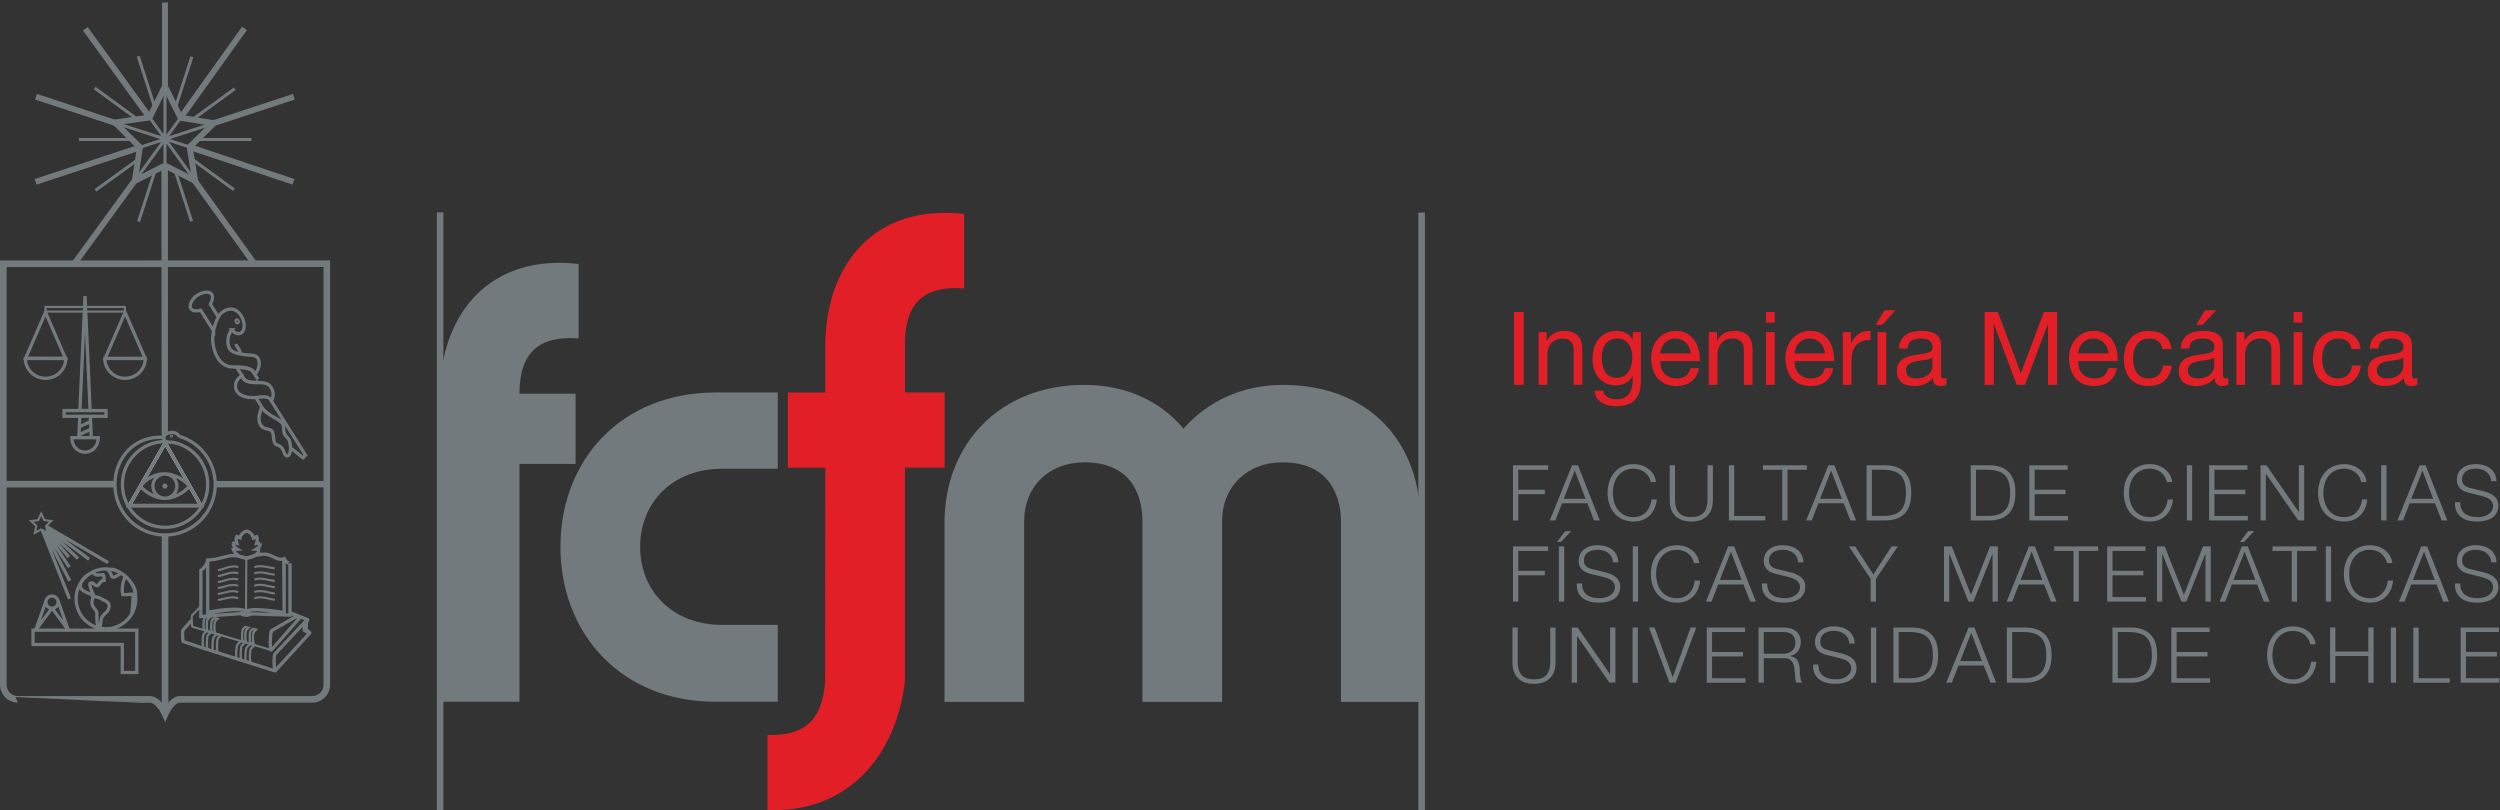 <?xml version="1.0" encoding="UTF-8" standalone="no"?>
<svg
   xmlns:dc="http://purl.org/dc/elements/1.1/"
   xmlns:cc="http://creativecommons.org/ns#"
   xmlns:rdf="http://www.w3.org/1999/02/22-rdf-syntax-ns#"
   xmlns:svg="http://www.w3.org/2000/svg"
   xmlns="http://www.w3.org/2000/svg"
   viewBox="0 0 979.187 317.333"
   height="317.333"
   width="979.187"
   xml:space="preserve"
   id="svg2"
   version="1.1"><rect x="0" y="0" width="979.187" height="317.333" fill="#333333" stroke="none"/><defs
     id="defs6"><clipPath
       id="clipPath18"
       clipPathUnits="userSpaceOnUse"><path
         id="path16"
         d="M 0,0 H 734.389 V 237.332 H 0 Z" /></clipPath></defs><g
     transform="matrix(1.333,0,0,-1.333,0,317.333)"
     id="g10"><g
       id="g12"><g
         clip-path="url(#clipPath18)"
         id="g14"><g
           transform="translate(96.025,160.571)"
           id="g20"><path
             id="path22"
             style="fill:none;stroke:#737a7e;stroke-width:1.94;stroke-linecap:butt;stroke-linejoin:miter;stroke-miterlimit:3.863;stroke-dasharray:none;stroke-opacity:1"
             d="m 0,0 v -123.719 c 0,-2.364 -1.908,-4.284 -4.263,-4.284 h -38.779 c -2.593,0.063 -4.467,-4.27 -4.467,-4.27 0,0 -1.882,4.334 -4.591,4.27 0.003,0.003 -38.689,0 -38.689,0 -2.354,0 -4.263,1.92 -4.263,4.284 l -0.003,123.711 z" /></g><g
           transform="translate(76.842,118.496)"
           id="g24"><path
             id="path26"
             style="fill:none;stroke:#737a7e;stroke-width:0.965;stroke-linecap:butt;stroke-linejoin:miter;stroke-miterlimit:3.864;stroke-dasharray:none;stroke-opacity:1"
             d="m 0,0 c -0.304,-1.38 -1.235,-3.224 -0.457,-4.897 1.063,-2.295 3.043,-1.071 3.653,-2.444 0.607,-1.375 0.023,-3.428 1.37,-3.825 2.588,-0.77 1.677,-3.363 3.047,-3.214 1.21,0.138 1.253,4.199 0,5.355 C 5.785,-7.339 7.002,-6.117 6.091,-4.74 5.174,-3.366 1.825,-2.755 0,0 Z m -5.718,9.128 c -1.309,-0.636 -2.268,-2.15 -1.811,-3.835 0.457,-1.687 2.503,-2.692 5.394,-2.54 0.161,0.008 0.312,0.021 0.46,0.028 2.558,0.19 3.7,0.5 4.564,-0.947 C 3.802,2.905 3.537,5.293 2.237,6.397 0.262,8.083 -4.875,5.945 -5.718,9.128 Z m -3.001,13.555 c 0,0 1.312,-1.783 2.717,-0.953 2.574,1.521 -0.604,10.188 -5.903,5.779 -1.165,-0.974 -2.723,-5.479 -2.421,-8.366 0.303,-2.892 1.586,-6.544 4.842,-7.3 1.966,-0.457 5.882,0.637 7.508,-2.041 1.209,0.453 2.531,5.229 -0.847,5.387 -3.332,0.15 -6.152,0.721 -6.661,2.129 -1.209,3.347 0.765,5.365 0.765,5.365 z m -48.793,-8.449 c 0,-3.221 -2.661,-5.832 -5.942,-5.832 -3.281,0 -5.943,2.611 -5.943,5.832 z m 9.55,-23.273 c 0,-2.522 -1.742,-4.265 -3.891,-4.265 -2.146,0 -3.889,1.742 -3.889,4.265 z m -10.056,7.97 h 12.334 v -1.687 h -12.334 z m 7.652,0.035 -1.486,33.625 -1.52,-33.625 z M -53.4,-2.759 -53.675,-9.03 h 3.654 l -0.277,6.271 z m -9.796,-32.353 18.118,-10.639 m -17.925,10.215 12.34,-9.232 m -12.266,8.734 9.006,-8.512 m -8.929,7.823 6.22,-7.39 m -6.623,7.21 6.784,-10.18 m -7.33,10.399 7.459,-14.418 m -8.115,15.007 8.036,-20.291 m 46.979,77.844 c -0.017,0.035 3.659,-6.018 3.644,-5.939 -2.274,0.275 -3.378,0.93 -3.831,2.152 -0.536,1.379 -0.117,3.213 0.187,3.787 z M 2.626,2.181 l 10.293,-16.347 -0.757,-0.761 -3.608,2.859 c 0,0 -0.22,2.393 -0.793,2.885 C 5.823,-7.511 6.972,-6.589 6.222,-5.037 5.473,-3.49 1.075,-2.296 0.052,0.03 0.071,-0.083 -1.642,2.747 -1.642,2.747 2.282,3.443 2.626,2.181 2.626,2.181 Z m -16.712,20.194 -3.777,6.022 c -4.525,-1.045 -3.413,2.88 -0.961,4.423 2.695,1.691 5.742,1.096 3.787,-2.648 0,0 0.871,-1.417 2.324,-3.729 0,0 -0.992,-1.885 -1.373,-4.068 z" /></g><g
           transform="translate(69.471,144.21)"
           id="g28"><path
             id="path30"
             style="fill:none;stroke:#737a7e;stroke-width:0.621;stroke-linecap:butt;stroke-linejoin:miter;stroke-miterlimit:3.864;stroke-dasharray:none;stroke-opacity:1"
             d="M 0,0 C 0.247,0.088 0.539,-0.094 0.652,-0.406 0.765,-0.72 0.657,-1.052 0.415,-1.14 0.169,-1.232 -0.124,-1.048 -0.236,-0.732 -0.35,-0.421 -0.242,-0.091 0,0 Z m -19.266,-34.274 c 0,0.096 0.076,0.17 0.172,0.17 0.096,0 0.171,-0.074 0.171,-0.17 0,-0.095 -0.075,-0.169 -0.171,-0.169 -0.095,-0.006 -0.172,0.076 -0.172,0.169 z" /></g><g
           transform="translate(39.806,63.841)"
           id="g32"><path
             id="path34"
             style="fill:none;stroke:#737a7e;stroke-width:0.965;stroke-linecap:butt;stroke-linejoin:miter;stroke-miterlimit:3.864;stroke-dasharray:none;stroke-opacity:1"
             d="m 0,0 c 0,2.201 -2.939,4.929 -2.939,4.929 0,0 -1.446,-2.679 -0.764,-5.433 0.686,-0.074 2.665,0.152 2.665,0.152 0.497,-0.229 0.304,-1.033 0.304,-1.527 0,-1.226 -0.381,-4.358 -0.381,-4.358 0,0 1.115,4.03 1.115,6.237 z m -5.944,6.727 c -0.98,0.377 -2.477,0.228 -2.477,0.228 1.296,-0.612 1.22,-2.33 1.752,-2.33 1.068,0 1.599,0.877 2.664,1.066 0.003,0 -0.96,0.661 -1.939,1.036 z M -16.187,2.4 c -0.442,-2.4 4.035,-2.371 3.654,-3.673 -0.918,-3.138 0.913,-3.022 1.218,-4.666 0,0 -0.305,-3.899 0.76,-4.209 0.61,0.839 0.154,2.483 0.913,3.368 0.801,0.916 1.904,1.418 1.904,3.055 0,1.189 -1.65,1.57 -2.134,1.914 -0.531,0.383 -1.522,0.688 -2.206,0.688 0,0 -1.751,3.365 -1.218,3.978 0.607,0.533 1.523,-0.762 1.901,-0.762 0.8,0 0.95,1.603 2.207,1.603 0,0.386 -0.077,1.572 -0.305,1.69 -1.257,0 -2.053,-0.616 -3.122,0.686 0.006,0.008 -3.127,-1.264 -3.572,-3.672 z m -6.622,-4.589 3.061,-8.707 -4.731,6.394 m -1.75,2.313 -3.063,-8.707 4.731,6.394 m -1.747,1.799 c 0,0.988 0.8,1.796 1.791,1.796 0.987,0 1.786,-0.808 1.786,-1.796 0,-0.993 -0.799,-1.799 -1.786,-1.799 -0.99,0 -1.791,0.804 -1.791,1.799 z M 0.389,-23.385 h -4.265 v 8.234 H -30.1 v 4.213 H 0.387 Z m -17.833,21.646 c 0,4.868 3.923,8.809 8.765,8.809 4.842,0 8.765,-3.938 8.765,-8.809 0,-4.863 -3.923,-8.808 -8.765,-8.808 -4.843,0 -8.765,3.945 -8.765,8.808 z" /></g><g
           transform="translate(12.117,87.144)"
           id="g36"><path
             id="path38"
             style="fill:none;stroke:#737a7e;stroke-width:0.621;stroke-linecap:butt;stroke-linejoin:miter;stroke-miterlimit:3.864;stroke-dasharray:none;stroke-opacity:1"
             d="m 0,0 -0.895,-1.931 -2.063,-0.248 1.511,-1.426 -0.407,-2.061 1.825,1.005 1.868,-1.022 -0.367,2.099 1.469,1.405 -2.064,0.289 z" /></g><g
           transform="translate(48.497,81.005)"
           id="g40"><path
             id="path42"
             style="fill:none;stroke:#737a7e;stroke-width:1.94;stroke-linecap:butt;stroke-linejoin:miter;stroke-miterlimit:3.863;stroke-dasharray:none;stroke-opacity:1"
             d="M 0,0 V -52.36" /></g><g
           transform="translate(79.846,52.778)"
           id="g44"><path
             id="path46"
             style="fill:none;stroke:#737a7e;stroke-width:0.966;stroke-linecap:round;stroke-linejoin:round;stroke-miterlimit:3.864;stroke-dasharray:none;stroke-opacity:1"
             d="m 0,0 c -0.42,-0.189 -0.67,-5.675 -0.1,-5.714 0.002,0.007 8.416,9.562 8.416,9.562 L 7.501,4.307 Z m 0.955,-6.884 c -0.4,-0.323 -0.305,-4.511 0.019,-4.975 0.02,0 10.217,11.186 10.217,11.186 l -1.059,0.966 c -0.09,1.008 0.182,2.823 0.182,2.823 z m -24.744,9.64 -2.252,-2.564 c -0.301,-0.351 -0.142,-2.716 0.01,-3.395 1.778,-0.715 26.972,-8.64 26.972,-8.64 l 10.248,11.168 -1.603,0.69 c -0.453,0.728 0.998,3.187 0.998,3.187 l -4.96,1.957" /></g><g
           transform="translate(59.137,60.028)"
           id="g48"><path
             id="path50"
             style="fill:none;stroke:#737a7e;stroke-width:0.62;stroke-linecap:round;stroke-linejoin:round;stroke-miterlimit:3.864;stroke-dasharray:none;stroke-opacity:1"
             d="m 0,0 -2.629,-2.688 c -0.377,-0.204 -0.092,-2.721 0,-3.426 0.921,-0.253 23.228,-6.879 23.228,-6.879 l 8.396,9.659 -2.663,0.952" /></g><g
           transform="translate(83.495,58.018)"
           id="g52"><path
             id="path54"
             style="fill:none;stroke:#737a7e;stroke-width:0.965;stroke-linecap:butt;stroke-linejoin:miter;stroke-miterlimit:3.864;stroke-dasharray:none;stroke-opacity:1"
             d="m 0,0 c -2.388,0 -9.512,1.913 -11.188,0.229 1.522,0.036 1.563,-0.953 0,-0.994 -1.674,0.112 -1.407,1.071 0,0.953 -1.447,1.879 -11.255,-0.386 -11.255,-0.386 l -0.021,15.687 c 2.721,0 5.541,1.313 7.455,1.313 1.914,0 3.929,-0.813 3.929,-0.813 0,0 3.011,1.222 5.137,1.222 2.519,0 3.814,-2.062 5.83,-1.353 C -0.149,14.886 0,0 0,0 Z M 0,15.995 V 0.002 c -2.184,0.52 -10.389,1.571 -11.225,0.27 -0.683,1.304 -7.278,0.716 -11.238,-0.166 v 15.392 c -0.502,-2.227 -2.016,-3.032 -2.016,-3.032 V -1.101 l 11.694,0.842 c 1.296,-0.842 2.779,-0.304 3.272,-0.073 L 1.713,-0.694 V 14.494 C 1.714,14.48 0.604,14.577 0,15.995 Z" /></g><g
           transform="translate(72.382,73.985)"
           id="g56"><path
             id="path58"
             style="fill:none;stroke:#737a7e;stroke-width:0.621;stroke-linecap:butt;stroke-linejoin:miter;stroke-miterlimit:3.864;stroke-dasharray:none;stroke-opacity:1"
             d="M 0,0 -0.096,-15.684" /></g><g
           transform="translate(60.698,57.003)"
           id="g60"><path
             id="path62"
             style="fill:none;stroke:#737a7e;stroke-width:0.671;stroke-linecap:butt;stroke-linejoin:miter;stroke-miterlimit:3.864;stroke-dasharray:none;stroke-opacity:1"
             d="m 0,0 -0.64,-0.649 c -0.295,-0.341 -0.354,-3.3 -0.048,-3.437 -0.008,-0.049 0.834,-0.337 0.95,-0.294 0.125,0.007 -0.07,0.313 -0.129,0.454 -0.134,0.861 -0.078,2.725 0.154,2.99 l 0.695,0.674 z m 12.755,-8.164 -0.956,-1.01 c -0.391,-0.441 -0.554,-3.918 -0.153,-4.1 -0.011,-0.063 1.983,-0.59 1.171,-0.219 -0.179,1.137 -0.106,3.584 0.2,3.936 l 1.032,1.045 z m -2.703,0.842 -0.956,-1.006 c -0.389,-0.448 -0.595,-3.895 -0.189,-4.071 -0.012,-0.067 2.021,-0.621 1.21,-0.244 -0.177,1.127 -0.106,3.582 0.199,3.937 l 1.032,1.043 z M 2.933,-5.218 2.129,-6.074 c -0.388,-0.44 -0.549,-4.073 -0.144,-4.25 -0.013,-0.067 1.978,-0.435 1.164,-0.063 -0.178,1.137 -0.106,3.584 0.2,3.936 L 4.2,-5.6 Z M 0.002,-4.377 -0.84,-5.229 c -0.39,-0.449 -0.394,-3.98 0.009,-4.162 -0.009,-0.061 1.823,-0.53 1.01,-0.159 -0.174,1.136 -0.105,3.584 0.2,3.935 l 0.919,0.897 z" /></g><g
           transform="translate(72.42,74.132)"
           id="g64"><path
             id="path66"
             style="fill:none;stroke:#737a7e;stroke-width:0.965;stroke-linecap:butt;stroke-linejoin:miter;stroke-miterlimit:3.864;stroke-dasharray:none;stroke-opacity:1"
             d="m 0,0 c -3.042,0.076 -3.874,2.506 -3.874,2.506 l 1.183,0.055 c 0,0 -1.485,0.902 -1.155,1.791 -0.024,0.04 1.034,-0.11 1.034,-0.11 0,0 -0.446,1.218 -0.042,2.021 l 0.947,-0.396 c 0.272,1.617 1.948,1.996 1.948,1.996 0,0 1.561,-0.213 2.018,-1.996 L 3.006,6.263 C 3.41,5.458 2.973,4.242 2.973,4.242 c 0,0 1.058,0.15 1.034,0.11 C 4.338,3.463 2.851,2.561 2.851,2.561 L 4.037,2.506 C 4.035,2.506 3.043,0.074 0,0 Z" /></g><g
           transform="translate(0.886,95.798)"
           id="g68"><path
             id="path70"
             style="fill:none;stroke:#737a7e;stroke-width:1.94;stroke-linecap:butt;stroke-linejoin:miter;stroke-miterlimit:3.863;stroke-dasharray:none;stroke-opacity:1"
             d="M 0,0 H 32.842" /></g><g
           transform="translate(63.395,95.798)"
           id="g72"><path
             id="path74"
             style="fill:none;stroke:#737a7e;stroke-width:1.87;stroke-linecap:butt;stroke-linejoin:miter;stroke-miterlimit:3.864;stroke-dasharray:none;stroke-opacity:1"
             d="M 0,0 H 32.579" /></g><g
           transform="translate(48.541,107.931)"
           id="g76"><path
             id="path78"
             style="fill:none;stroke:#ffffff;stroke-width:0.965;stroke-linecap:butt;stroke-linejoin:miter;stroke-miterlimit:3.864;stroke-dasharray:none;stroke-opacity:1"
             d="m 0,0 10.474,-18.42 h -21.04 z" /></g><g
           transform="translate(44.919,95.224)"
           id="g80"><path
             id="path82"
             style="fill:none;stroke:#737a7e;stroke-width:0.965;stroke-linecap:butt;stroke-linejoin:miter;stroke-miterlimit:3.864;stroke-dasharray:none;stroke-opacity:1"
             d="m 0,0 c 0,1.96 1.58,3.546 3.528,3.546 1.949,0 3.53,-1.591 3.53,-3.546 0,-1.956 -1.581,-3.549 -3.53,-3.549 C 1.579,-3.545 0,-1.956 0,0 Z m 3.533,3.602 c 3.791,0 7.087,-3.12 7.046,-3.614 0.035,-0.466 -3.257,-3.59 -7.046,-3.59 -3.789,0 -7.091,3.124 -7.057,3.59 -0.035,0.494 3.138,3.76 7.057,3.614 z" /></g><g
           transform="translate(48.007,95.224)"
           id="g84"><path
             id="path86"
             style="fill:#737a7e;fill-opacity:1;fill-rule:nonzero;stroke:none"
             d="m 0,0 c 0,0.244 0.198,0.44 0.444,0.44 0.241,0 0.44,-0.196 0.44,-0.44 0,-0.245 -0.199,-0.445 -0.44,-0.445 C 0.197,-0.447 0,-0.245 0,0" /></g><g
           transform="translate(48.007,95.224)"
           id="g88"><path
             id="path90"
             style="fill:none;stroke:#737a7e;stroke-width:0.621;stroke-linecap:butt;stroke-linejoin:miter;stroke-miterlimit:3.864;stroke-dasharray:none;stroke-opacity:1"
             d="m 0,0 c 0,0.244 0.198,0.44 0.444,0.44 0.241,0 0.44,-0.196 0.44,-0.44 0,-0.245 -0.199,-0.445 -0.44,-0.445 C 0.197,-0.447 0,-0.245 0,0 Z" /></g><g
           transform="translate(48.554,108.319)"
           id="g92"><path
             id="path94"
             style="fill:none;stroke:#737a7e;stroke-width:0.965;stroke-linecap:butt;stroke-linejoin:miter;stroke-miterlimit:3.864;stroke-dasharray:none;stroke-opacity:1"
             d="m 0,0 c -6.922,0 -12.588,-5.656 -12.588,-12.609 0,-6.955 5.61,-12.594 12.532,-12.594 6.922,0 12.533,5.639 12.533,12.594 0,6.255 -4.54,11.441 -10.49,12.427 -2.214,-0.16 -2.327,0.647 -2.405,1.063 -0.204,1.135 1.271,1.801 2.323,1.801 1.828,0 1.674,-1.071 2.77,-1.301 5.825,-1.979 10.015,-7.521 10.015,-14.034 0,-8.181 -6.601,-14.813 -14.742,-14.813 -8.143,0 -14.742,6.632 -14.742,14.813 0,8.186 6.12,14.494 14.344,13.882 C -0.583,0.689 0,0 0,0 Z" /></g><g
           transform="translate(48.477,212.671)"
           id="g96"><path
             id="path98"
             style="fill:none;stroke:#737a7e;stroke-width:1.734;stroke-linecap:butt;stroke-linejoin:miter;stroke-miterlimit:3.863;stroke-dasharray:none;stroke-opacity:1"
             d="m 0,0 -4.51,-9.12 -10.193,-1.476 7.347,-7.29 -1.516,-9.881 8.872,4.507 8.874,-4.507 -1.63,9.973 7.115,6.981 -9.777,1.602 z" /></g><g
           transform="translate(62.836,201.858)"
           id="g100"><path
             id="path102"
             style="fill:none;stroke:#737a7e;stroke-width:0.895;stroke-linecap:butt;stroke-linejoin:miter;stroke-miterlimit:3.863;stroke-dasharray:none;stroke-opacity:1"
             d="M 0,0 -21.714,-7.075 M -5.485,-16.954 -18.866,1.692 M -23.231,-16.954 -9.779,1.601 M -28.714,0.003 -7.116,-6.982 m -7.243,17.467 v -22.932" /></g><g
           transform="translate(48.477,237.332)"
           id="g104"><path
             id="path106"
             style="fill:none;stroke:#737a7e;stroke-width:1.734;stroke-linecap:butt;stroke-linejoin:miter;stroke-miterlimit:3.863;stroke-dasharray:none;stroke-opacity:1"
             d="M 0,0 V -25.578 M 37.759,-52.699 7.36,-42.514 m -21.811,7.07 -23.447,7.75 m 11.217,-49.101 17.787,24.431 m 13.49,18.519 18.768,26.223 M 26.281,-76.795 8.71,-52.364 M -4.536,-33.761 -23.395,-7.736 M 37.87,-27.694 14.377,-35.436 m -21.852,-7.2 -30.533,-10.063" /></g><g
           transform="translate(23.185,197.072)"
           id="g108"><path
             id="path110"
             style="fill:none;stroke:#737a7e;stroke-width:0.895;stroke-linecap:butt;stroke-linejoin:miter;stroke-miterlimit:3.863;stroke-dasharray:none;stroke-opacity:1"
             d="M 0,0 H 15.473 M 34.987,0 50.699,-0.003 M 4.634,15.115 17.071,6.036 M 33.092,-5.665 45.554,-14.763 M 17.429,24.453 22.281,9.452 m 6.041,-18.698 4.774,-14.76 M 33.199,24.317 28.428,9.567 M 22.348,-9.234 17.539,-24.102 M 45.781,14.923 33.44,5.914 M 17.406,-5.875 4.861,-14.947" /></g><g
           transform="translate(23.164,112.602)"
           id="g112"><path
             id="path114"
             style="fill:none;stroke:#737a7e;stroke-width:0.965;stroke-linecap:butt;stroke-linejoin:miter;stroke-miterlimit:3.864;stroke-dasharray:none;stroke-opacity:1"
             d="m 0,0 3.503,1.646 m -3.39,-3.9 3.504,1.647 M 13.594,33.659 19.453,20.18 7.728,20.147 Z M 7.64,20.127 c 0,-3.221 2.661,-5.832 5.942,-5.832 3.285,0 5.942,2.611 5.942,5.832 z M -9.79,33.659 -15.647,20.18 -3.922,20.147 Z m 60.876,-17.21 c 0.69,-1.02 2.094,-3.402 2.054,-3.402 0,0 -3.311,-0.229 -4.489,0.88 -0.259,0.394 -2.25,3.607 -2.25,3.607 0,0 4,-0.06 4.685,-1.085 z" /></g><g
           transform="translate(80.756,61.841)"
           id="g116"><path
             id="path118"
             style="fill:none;stroke:#737a7e;stroke-width:0.621;stroke-linecap:butt;stroke-linejoin:miter;stroke-miterlimit:3.864;stroke-dasharray:none;stroke-opacity:1"
             d="m 0,0 c -1.598,0.054 -3.728,1.215 -6.016,0.447 m 6.014,1.398 C -1.6,1.898 -3.731,3.041 -6.016,2.281 m 6.009,1.408 C -1.604,3.741 -3.735,4.871 -6.02,4.102 m 6.013,1.433 c -1.597,0.053 -3.728,1.16 -6.016,0.396 m 6.014,1.452 c -1.597,0.053 -3.729,1.138 -6.017,0.369 m 6.014,1.477 C -1.609,9.28 -3.74,10.347 -6.028,9.582 m -10.749,-9.631 c 1.596,0.053 3.722,1.264 6.011,0.496 m -5.995,1.258 c 1.596,0.047 3.708,1.336 5.995,0.573 m -5.979,1.181 c 1.595,0.047 3.693,1.412 5.985,0.645 m -5.976,1.107 c 1.597,0.047 3.685,1.482 5.975,0.718 m -5.959,1.036 c 1.594,0.048 3.672,1.558 5.962,0.787 m -5.947,0.961 c 1.598,0.052 3.661,1.634 5.95,0.871 m -44.894,76.445 h 11.608 v -1.375 h -11.534 z m -0.19,-1.375 h -11.536 v 1.375 h 11.423 z" /></g><g
           transform="translate(48.541,107.931)"
           id="g120"><path
             id="path122"
             style="fill:none;stroke:#737a7e;stroke-width:0.965;stroke-linecap:butt;stroke-linejoin:miter;stroke-miterlimit:3.864;stroke-dasharray:none;stroke-opacity:1"
             d="m 0,0 10.474,-18.42 h -21.04 z" /></g><g
           transform="translate(62.932,56.466)"
           id="g124"><path
             id="path126"
             style="fill:none;stroke:#737a7e;stroke-width:0.671;stroke-linecap:butt;stroke-linejoin:miter;stroke-miterlimit:3.864;stroke-dasharray:none;stroke-opacity:1"
             d="m 0,0 -0.639,-0.646 c -0.296,-0.341 -0.354,-3.3 -0.048,-3.438 0.145,-0.084 0.835,-0.405 0.95,-0.36 0.124,0 -0.09,0.375 -0.129,0.521 -0.135,0.859 -0.08,2.725 0.152,2.989 l 0.698,0.681 z" /></g><g
           transform="translate(47.43,189.411)"
           id="g128"><path
             id="path130"
             style="fill:#737a7e;fill-opacity:1;fill-rule:nonzero;stroke:none"
             d="m 0,0 h 1.916 v -78.183 l -0.891,-1.204 -0.359,-0.478 -0.597,0.408 z" /></g><g
           transform="translate(74.261,53.31)"
           id="g132"><path
             id="path134"
             style="fill:none;stroke:#737a7e;stroke-width:0.671;stroke-linecap:butt;stroke-linejoin:miter;stroke-miterlimit:3.864;stroke-dasharray:none;stroke-opacity:1"
             d="m 0,0 -0.638,-0.646 c -0.297,-0.345 -0.354,-3.311 -0.047,-3.438 0.144,-0.082 0.833,-0.405 0.949,-0.362 0.125,0.004 -0.09,0.381 -0.129,0.52 -0.136,0.857 -0.079,2.728 0.152,2.99 l 0.697,0.686 z m -2.235,0.538 -0.642,-0.65 c -0.293,-0.34 -0.353,-3.302 -0.048,-3.438 -0.009,-0.052 0.834,-0.334 0.95,-0.293 0.124,0.004 -0.071,0.313 -0.129,0.453 -0.136,0.853 -0.08,2.722 0.153,2.985 l 0.696,0.679 z" /></g><g
           transform="translate(265.905,122.737)"
           id="g136"><path
             id="path138"
             style="fill:#e21e26;fill-opacity:1;fill-rule:nonzero;stroke:none"
             d="M 0,0 H 11.667 V -22.082 H 0 v -62.77 c -2.609,-22.172 -17.031,-38.767 -40.39,-37.849 v 22.073 c 9.952,-0.337 15.881,3.461 16.917,15.255 l 0.061,63.286 h -11.003 v 22.08 h 11.003 l 0.006,14.845 c 0.551,23.392 14.897,40.593 40.79,37.614 V 30.568 C 6.307,31.446 0.111,26.945 0.001,14.661 V -0.004 0 H 0" /></g><g
           transform="translate(129.322)"
           id="g140"><path
             id="path142"
             style="fill:none;stroke:#737a7e;stroke-width:1.916;stroke-linecap:butt;stroke-linejoin:miter;stroke-miterlimit:3.864;stroke-dasharray:none;stroke-opacity:1"
             d="M 0,0 V 175.638 M 288.392,0 v 175.608" /></g><g
           transform="translate(152.628,122.384)"
           id="g144"><path
             id="path146"
             style="fill:#737a7e;fill-opacity:1;fill-rule:nonzero;stroke:none"
             d="M 0,0 C 0,12.528 6.209,17.112 17.384,16.23 V 38.111 C -8.69,41.112 -23.057,23.645 -23.412,0 V -90.518 H 0 v 69.872 H 16.497 V 0 H 0" /></g><g
           transform="translate(210.262,31.866)"
           id="g148"><path
             id="path150"
             style="fill:#737a7e;fill-opacity:1;fill-rule:nonzero;stroke:none"
             d="M 0,0 H 18.268 V 22.584 H 1.947 c -14.721,0 -24.119,10.059 -24.119,22.938 0,12.881 9.4,22.939 24.119,22.939 H 18.268 V 90.868 H 0 C -27.846,90.868 -45.588,70.93 -45.588,45.519 -45.588,20.112 -27.847,0 0,0" /></g><g
           transform="translate(417.429,84.397)"
           id="g152"><path
             id="path154"
             style="fill:#737a7e;fill-opacity:1;fill-rule:nonzero;stroke:none"
             d="m 0,0 c 0,23.814 -15.069,40.569 -40.605,40.569 -11.88,0 -22.166,-4.939 -29.082,-12.875 -6.559,7.936 -16.661,12.875 -29.082,12.875 -24.994,0 -41.138,-17.463 -41.138,-40.569 v -52.563 h 23.409 V 0.531 c 0,10.23 7.271,17.287 17.729,17.287 15.432,0 17.025,-12.17 17.025,-17.287 v -53.094 h 23.403 V 0.531 c 0,10.23 7.44,17.287 17.729,17.287 15.433,0 17.202,-12.17 17.202,-17.287 V -52.563 H -0.006 L -0.006,0 H 0" /></g><g
           transform="translate(444.402,53.671)"
           id="g156"><path
             id="path158"
             style="fill:#737a7e;fill-opacity:1;fill-rule:nonzero;stroke:none"
             d="m 0,0 v -10.379 c 0,-0.828 0.114,-1.623 0.347,-2.383 0.243,-0.74 0.614,-1.395 1.112,-1.953 0.521,-0.559 1.177,-1.006 1.966,-1.34 0.809,-0.316 1.771,-0.479 2.896,-0.479 1.147,0 2.11,0.16 2.901,0.479 0.804,0.335 1.459,0.781 1.961,1.34 0.515,0.564 0.89,1.213 1.121,1.953 0.24,0.76 0.356,1.555 0.356,2.383 V 0 h -1.551 v -10.039 c 0,-0.938 -0.104,-1.742 -0.313,-2.401 -0.221,-0.651 -0.523,-1.187 -0.938,-1.609 -0.414,-0.405 -0.912,-0.711 -1.505,-0.907 -0.595,-0.185 -1.272,-0.271 -2.032,-0.271 -0.748,0 -1.418,0.093 -2.013,0.271 -0.599,0.196 -1.093,0.5 -1.504,0.907 -0.41,0.423 -0.728,0.958 -0.939,1.609 -0.214,0.659 -0.312,1.467 -0.312,2.401 L 1.553,0 H 0" /></g><g
           transform="translate(461.831,53.671)"
           id="g160"><path
             id="path162"
             style="fill:#737a7e;fill-opacity:1;fill-rule:nonzero;stroke:none"
             d="M 0,0 V -16.209 H 1.551 V -2.5 h 0.047 l 9.498,-13.709 h 1.732 V 0 h -1.55 V -13.716 H 11.229 L 1.735,0 Z" /></g><path
           id="path164"
           style="fill:#737a7e;fill-opacity:1;fill-rule:nonzero;stroke:none"
           d="m 479.697,37.462 h 1.552 v 16.209 h -1.552 z" /><g
           transform="translate(484.528,53.671)"
           id="g166"><path
             id="path168"
             style="fill:#737a7e;fill-opacity:1;fill-rule:nonzero;stroke:none"
             d="M 0,0 6.027,-16.209 H 7.825 L 13.879,0 H 12.236 L 6.986,-14.508 H 6.939 L 1.645,0 Z" /></g><g
           transform="translate(501.503,53.671)"
           id="g170"><path
             id="path172"
             style="fill:#737a7e;fill-opacity:1;fill-rule:nonzero;stroke:none"
             d="m 0,0 v -16.209 h 11.369 v 1.314 H 1.551 v 6.399 h 9.086 v 1.318 H 1.551 v 5.859 H 11.25 V 0 Z" /></g><g
           transform="translate(516.698,53.671)"
           id="g174"><path
             id="path176"
             style="fill:#737a7e;fill-opacity:1;fill-rule:nonzero;stroke:none"
             d="m 0,0 v -16.209 h 1.56 v 7.195 h 5.886 c 0.733,0.029 1.301,-0.092 1.713,-0.363 0.431,-0.274 0.74,-0.637 0.955,-1.09 0.23,-0.441 0.375,-0.947 0.439,-1.52 0.074,-0.563 0.129,-1.129 0.164,-1.703 0.013,-0.168 0.024,-0.36 0.045,-0.592 0.015,-0.227 0.026,-0.465 0.041,-0.699 0.026,-0.228 0.067,-0.459 0.115,-0.687 0.062,-0.213 0.139,-0.394 0.228,-0.541 h 1.713 c -0.17,0.193 -0.304,0.463 -0.414,0.812 -0.086,0.366 -0.158,0.741 -0.201,1.137 -0.051,0.41 -0.068,0.812 -0.092,1.203 -0.015,0.396 -0.031,0.724 -0.045,1.005 -0.031,0.479 -0.099,0.93 -0.207,1.337 -0.093,0.423 -0.254,0.792 -0.478,1.109 -0.212,0.321 -0.494,0.58 -0.851,0.774 -0.345,0.205 -0.787,0.355 -1.321,0.429 v 0.049 c 1.057,0.211 1.85,0.694 2.379,1.453 0.526,0.752 0.799,1.651 0.799,2.678 0,0.73 -0.144,1.355 -0.41,1.89 -0.26,0.545 -0.613,0.979 -1.073,1.313 -0.437,0.352 -0.961,0.607 -1.57,0.771 C 8.779,-0.083 8.146,0.005 7.479,0.005 H 0.018 V -10e-4 H 0.003 Z m 1.553,-7.697 v 6.378 h 5.795 c 1.187,0 2.072,-0.285 2.645,-0.865 0.578,-0.572 0.865,-1.36 0.865,-2.361 0,-0.493 -0.097,-0.94 -0.298,-1.334 C 10.379,-6.255 10.125,-6.586 9.808,-6.858 9.487,-7.128 9.116,-7.338 8.692,-7.492 8.265,-7.634 7.817,-7.697 7.343,-7.697 h -5.79" /></g><g
           transform="translate(534.312,42.798)"
           id="g178"><path
             id="path180"
             style="fill:#737a7e;fill-opacity:1;fill-rule:nonzero;stroke:none"
             d="m 0,0 h -1.552 c -0.047,-1 0.082,-1.854 0.387,-2.576 0.318,-0.709 0.771,-1.286 1.352,-1.745 0.57,-0.449 1.272,-0.796 2.104,-1.019 0.818,-0.217 1.711,-0.315 2.67,-0.315 0.953,0 1.779,0.093 2.467,0.271 0.686,0.165 1.259,0.382 1.709,0.659 0.475,0.281 0.837,0.604 1.098,0.951 0.273,0.349 0.479,0.688 0.609,1.021 0.154,0.35 0.248,0.67 0.279,0.977 0.041,0.297 0.065,0.539 0.065,0.725 0,0.666 -0.114,1.232 -0.353,1.703 C 10.625,1.125 10.319,1.521 9.921,1.834 9.538,2.168 9.1,2.438 8.573,2.655 8.077,2.881 7.532,3.068 6.956,3.222 L 2.985,4.196 C 2.649,4.273 2.329,4.371 2.028,4.49 1.739,4.615 1.481,4.765 1.247,4.965 1.021,5.16 0.843,5.4 0.704,5.672 c -0.123,0.289 -0.182,0.623 -0.182,1 0,0.603 0.109,1.115 0.342,1.521 0.229,0.406 0.521,0.729 0.893,0.977 0.388,0.261 0.816,0.437 1.304,0.545 0.503,0.125 1.02,0.183 1.552,0.183 0.58,0 1.127,-0.082 1.645,-0.25 C 6.789,9.497 7.254,9.263 7.654,8.941 8.054,8.642 8.384,8.251 8.633,7.786 8.892,7.331 9.031,6.798 9.067,6.175 h 1.555 c 0,0.828 -0.168,1.563 -0.497,2.182 -0.319,0.636 -0.753,1.168 -1.3,1.594 -0.554,0.419 -1.191,0.738 -1.92,0.949 -0.73,0.213 -1.5,0.313 -2.311,0.313 -1.146,0 -2.073,-0.164 -2.807,-0.498 C 1.059,10.402 0.475,10.006 0.056,9.539 -0.354,9.063 -0.633,8.561 -0.791,8.043 -0.94,7.513 -1.018,7.054 -1.018,6.652 -1.018,6.017 -0.92,5.48 -0.725,5.045 -0.508,4.605 -0.241,4.232 0.097,3.933 0.431,3.633 0.822,3.392 1.255,3.207 1.712,3.025 2.177,2.869 2.651,2.75 L 6.282,1.868 C 6.663,1.775 7.05,1.658 7.446,1.504 7.839,1.368 8.198,1.186 8.509,0.957 8.846,0.729 9.113,0.45 9.318,0.119 9.529,-0.22 9.632,-0.605 9.632,-1.059 9.632,-1.653 9.486,-2.159 9.196,-2.582 8.911,-2.989 8.541,-3.33 8.095,-3.605 7.672,-3.864 7.207,-4.051 6.705,-4.169 c -0.5,-0.123 -0.965,-0.18 -1.393,-0.18 -0.742,0 -1.443,0.063 -2.103,0.203 -0.65,0.15 -1.23,0.396 -1.714,0.729 -0.474,0.326 -0.846,0.771 -1.12,1.334 C 0.112,-1.533 -0.017,-0.836 0,0" /></g><path
           id="path182"
           style="fill:#737a7e;fill-opacity:1;fill-rule:nonzero;stroke:none"
           d="m 549.733,37.462 h 1.553 v 16.209 h -1.553 z" /><g
           transform="translate(557.897,38.776)"
           id="g184"><path
             id="path186"
             style="fill:#737a7e;fill-opacity:1;fill-rule:nonzero;stroke:none"
             d="m 0,0 v 13.575 h 3.313 c 1.172,0 2.176,-0.13 3.018,-0.384 C 7.186,12.945 7.882,12.557 8.434,12.006 8.98,11.461 9.378,10.761 9.639,9.9 9.906,9.041 10.033,7.995 10.033,6.788 10.033,5.572 9.904,4.536 9.639,3.679 9.378,2.817 8.98,2.11 8.434,1.569 7.882,1.024 7.186,0.631 6.331,0.372 5.489,0.131 4.485,0.008 3.313,0.008 Z M -1.553,14.895 V -1.314 h 5.634 c 2.487,0.057 4.356,0.748 5.604,2.061 1.261,1.335 1.892,3.35 1.892,6.044 0,2.688 -0.631,4.696 -1.892,6.022 -1.248,1.323 -3.11,2.021 -5.604,2.087 h -5.634 v -0.005" /></g><g
           transform="translate(578.407,53.671)"
           id="g188"><path
             id="path190"
             style="fill:#737a7e;fill-opacity:1;fill-rule:nonzero;stroke:none"
             d="m 0,0 -6.549,-16.209 h 1.647 l 1.963,5.035 h 7.418 l 1.986,-5.035 H 8.129 L 1.735,0 Z m -2.459,-9.86 3.265,8.314 3.145,-8.314 z" /></g><g
           transform="translate(591.231,38.776)"
           id="g192"><path
             id="path194"
             style="fill:#737a7e;fill-opacity:1;fill-rule:nonzero;stroke:none"
             d="m 0,0 v 13.575 h 3.313 c 1.17,0 2.176,-0.13 3.012,-0.384 C 7.18,12.945 7.876,12.557 8.423,12.006 8.98,11.461 9.376,10.761 9.635,9.9 9.9,9.041 10.025,7.995 10.025,6.788 10.025,5.572 9.896,4.536 9.635,3.679 9.38,2.817 8.98,2.11 8.423,1.569 7.876,1.024 7.182,0.631 6.325,0.372 5.491,0.131 4.483,0.008 3.313,0.008 Z M -1.553,14.895 V -1.314 h 5.637 c 2.48,0.057 4.354,0.748 5.601,2.061 1.263,1.335 1.892,3.35 1.892,6.044 0,2.688 -0.629,4.696 -1.892,6.022 -1.247,1.323 -3.114,2.021 -5.601,2.087 h -5.637 v -0.005" /></g><g
           transform="translate(622.257,38.776)"
           id="g196"><path
             id="path198"
             style="fill:#737a7e;fill-opacity:1;fill-rule:nonzero;stroke:none"
             d="m 0,0 v 13.575 h 3.311 c 1.169,0 2.182,-0.13 3.016,-0.384 0.852,-0.246 1.553,-0.634 2.1,-1.185 C 8.974,11.461 9.382,10.761 9.64,9.9 9.899,9.041 10.027,7.995 10.027,6.788 10.027,5.572 9.897,4.536 9.64,3.679 9.384,2.817 8.974,2.11 8.427,1.569 7.88,1.024 7.179,0.631 6.327,0.372 5.495,0.131 4.48,0.008 3.311,0.008 Z M -1.551,14.895 V -1.314 h 5.635 c 2.478,0.057 4.347,0.748 5.594,2.061 1.263,1.335 1.896,3.35 1.896,6.044 0,2.688 -0.636,4.696 -1.896,6.022 -1.247,1.323 -3.114,2.021 -5.594,2.087 h -5.635 v -0.005" /></g><g
           transform="translate(637.999,53.671)"
           id="g200"><path
             id="path202"
             style="fill:#737a7e;fill-opacity:1;fill-rule:nonzero;stroke:none"
             d="m 0,0 v -16.209 h 11.369 v 1.314 H 1.553 v 6.399 h 9.084 v 1.318 H 1.553 v 5.859 h 9.697 l 0,1.319 z" /></g><g
           transform="translate(678.837,48.763)"
           id="g204"><path
             id="path206"
             style="fill:#737a7e;fill-opacity:1;fill-rule:nonzero;stroke:none"
             d="M 0,0 H 1.557 C 1.453,0.848 1.191,1.598 0.781,2.25 c -0.395,0.646 -0.895,1.193 -1.51,1.634 -0.591,0.457 -1.261,0.8 -2.009,1.024 -0.731,0.224 -1.479,0.336 -2.256,0.336 -1.28,0 -2.405,-0.23 -3.377,-0.701 -0.957,-0.452 -1.76,-1.077 -2.397,-1.861 -0.638,-0.771 -1.121,-1.664 -1.437,-2.682 -0.319,-1.012 -0.481,-2.077 -0.481,-3.195 0,-1.117 0.162,-2.189 0.481,-3.201 0.312,-1.018 0.801,-1.918 1.437,-2.686 0.644,-0.772 1.44,-1.393 2.397,-1.861 0.972,-0.453 2.097,-0.68 3.377,-0.68 0.955,0 1.822,0.156 2.601,0.453 0.789,0.302 1.48,0.734 2.058,1.293 0.571,0.563 1.053,1.244 1.418,2.039 0.354,0.809 0.6,1.705 0.707,2.701 H 0.232 c -0.076,-0.722 -0.253,-1.406 -0.52,-2.041 -0.274,-0.623 -0.631,-1.162 -1.07,-1.636 -0.443,-0.47 -0.963,-0.838 -1.58,-1.114 -0.604,-0.267 -1.295,-0.401 -2.049,-0.401 -1.078,0 -2.01,0.204 -2.787,0.603 -0.771,0.412 -1.414,0.949 -1.918,1.612 -0.485,0.683 -0.854,1.446 -1.094,2.296 -0.23,0.857 -0.353,1.728 -0.353,2.609 0,0.893 0.119,1.764 0.353,2.609 0.241,0.844 0.603,1.605 1.094,2.266 0.504,0.686 1.146,1.229 1.918,1.641 0.777,0.409 1.707,0.605 2.787,0.605 0.591,0 1.158,-0.094 1.685,-0.269 0.556,-0.172 1.046,-0.42 1.489,-0.754 C -1.354,2.561 -0.976,2.136 -0.667,1.641 -0.361,1.175 -0.135,0.619 0,0" /></g><g
           transform="translate(684.651,53.671)"
           id="g208"><path
             id="path210"
             style="fill:#737a7e;fill-opacity:1;fill-rule:nonzero;stroke:none"
             d="m 0,0 v -16.209 h 1.553 v 7.851 h 9.679 v -7.851 h 1.551 V 0 H 11.232 V -7.037 H 1.553 l 0,7.037 z" /></g><path
           id="path212"
           style="fill:#737a7e;fill-opacity:1;fill-rule:nonzero;stroke:none"
           d="m 702.493,37.462 h 1.553 v 16.209 h -1.553 z" /><g
           transform="translate(709.108,53.671)"
           id="g214"><path
             id="path216"
             style="fill:#737a7e;fill-opacity:1;fill-rule:nonzero;stroke:none"
             d="m 0,0 v -16.209 h 10.678 v 1.314 H 1.553 L 1.553,0 Z" /></g><g
           transform="translate(723.026,53.671)"
           id="g218"><path
             id="path220"
             style="fill:#737a7e;fill-opacity:1;fill-rule:nonzero;stroke:none"
             d="m 0,0 v -16.209 h 11.363 v 1.314 H 1.551 v 6.399 h 9.08 v 1.318 h -9.08 v 5.859 H 11.25 V 0 Z" /></g><g
           transform="translate(444.562,77.509)"
           id="g222"><path
             id="path224"
             style="fill:#737a7e;fill-opacity:1;fill-rule:nonzero;stroke:none"
             d="m 0,0 v -16.211 h 1.553 v 7.72 h 7.8 v 1.319 h -7.8 v 5.856 H 10.34 V 0 Z" /></g><path
           id="path226"
           style="fill:#737a7e;fill-opacity:1;fill-rule:nonzero;stroke:none"
           d="m 458.056,61.298 h 1.554 v 16.211 h -1.554 z m 0.594,17.506 3.021,3.201 h -1.78 l -2.396,-3.201 z" /><g
           transform="translate(464.866,66.628)"
           id="g228"><path
             id="path230"
             style="fill:#737a7e;fill-opacity:1;fill-rule:nonzero;stroke:none"
             d="m 0,0 h -1.551 c -0.047,-0.994 0.082,-1.85 0.392,-2.561 0.315,-0.713 0.769,-1.297 1.346,-1.75 0.58,-0.453 1.279,-0.795 2.102,-1.021 0.821,-0.215 1.709,-0.315 2.676,-0.315 0.962,0 1.774,0.088 2.466,0.271 0.687,0.17 1.257,0.387 1.711,0.659 0.47,0.289 0.838,0.604 1.095,0.949 0.274,0.351 0.481,0.69 0.62,1.024 0.147,0.345 0.24,0.677 0.272,0.976 0.05,0.306 0.065,0.547 0.065,0.73 0,0.664 -0.113,1.229 -0.34,1.703 -0.216,0.467 -0.521,0.86 -0.919,1.18 C 9.556,2.177 9.11,2.45 8.584,2.663 8.09,2.892 7.539,3.078 6.97,3.228 L 2.994,4.204 C 2.658,4.277 2.347,4.378 2.037,4.501 1.748,4.62 1.49,4.775 1.263,4.98 1.033,5.175 0.854,5.417 0.714,5.687 0.593,5.968 0.531,6.304 0.531,6.679 c 0,0.611 0.114,1.115 0.34,1.521 0.233,0.407 0.525,0.737 0.897,0.975 0.38,0.266 0.812,0.443 1.298,0.549 0.5,0.117 1.022,0.18 1.553,0.18 0.577,0 1.13,-0.074 1.647,-0.248 C 6.793,9.508 7.264,9.271 7.659,8.953 8.071,8.65 8.393,8.267 8.639,7.799 8.899,7.344 9.034,6.81 9.071,6.195 h 1.554 c 0,0.824 -0.169,1.551 -0.5,2.174 C 9.809,9.008 9.37,9.531 8.821,9.959 8.272,10.39 7.637,10.701 6.905,10.91 6.176,11.122 5.405,11.23 4.6,11.23 3.453,11.23 2.522,11.062 1.786,10.732 1.06,10.413 0.483,10.019 0.058,9.546 -0.354,9.077 -0.635,8.576 -0.784,8.048 -0.936,7.525 -1.014,7.06 -1.014,6.664 c 0,-0.641 0.1,-1.176 0.299,-1.606 C -0.504,4.618 -0.227,4.243 0.107,3.949 0.441,3.644 0.828,3.402 1.271,3.226 1.724,3.04 2.191,2.882 2.66,2.767 L 6.289,1.871 C 6.674,1.785 7.061,1.665 7.453,1.513 7.85,1.373 8.205,1.195 8.525,0.974 8.861,0.743 9.129,0.457 9.324,0.13 9.537,-0.204 9.645,-0.6 9.645,-1.051 c 0,-0.598 -0.147,-1.103 -0.439,-1.522 -0.283,-0.4 -0.65,-0.748 -1.1,-1.021 -0.423,-0.26 -0.886,-0.445 -1.392,-0.566 -0.5,-0.123 -0.97,-0.179 -1.397,-0.179 -0.742,0 -1.438,0.065 -2.097,0.2 C 2.565,-3.993 1.991,-3.746 1.511,-3.412 1.032,-3.08 0.664,-2.637 0.388,-2.076 0.116,-1.524 -0.014,-0.828 0,0" /></g><path
           id="path232"
           style="fill:#737a7e;fill-opacity:1;fill-rule:nonzero;stroke:none"
           d="m 479.759,61.298 h 1.552 v 16.211 h -1.552 z" /><g
           transform="translate(497.749,72.603)"
           id="g234"><path
             id="path236"
             style="fill:#737a7e;fill-opacity:1;fill-rule:nonzero;stroke:none"
             d="M 0,0 H 1.553 C 1.448,0.852 1.188,1.604 0.779,2.252 0.384,2.901 -0.116,3.442 -0.727,3.882 -1.322,4.341 -1.99,4.685 -2.736,4.907 -3.465,5.136 -4.219,5.25 -4.996,5.25 -6.271,5.25 -7.398,5.02 -8.371,4.541 -9.33,4.091 -10.131,3.47 -10.771,2.688 -11.408,1.916 -11.889,1.013 -12.207,0 c -0.32,-1.017 -0.482,-2.084 -0.482,-3.198 0,-1.117 0.162,-2.188 0.482,-3.201 0.313,-1.012 0.799,-1.908 1.436,-2.678 0.647,-0.777 1.441,-1.396 2.4,-1.861 0.973,-0.453 2.1,-0.682 3.375,-0.682 0.959,0 1.824,0.146 2.603,0.447 0.79,0.307 1.48,0.735 2.06,1.296 0.571,0.563 1.045,1.241 1.405,2.038 0.369,0.807 0.606,1.705 0.72,2.707 H 0.229 c -0.075,-0.728 -0.25,-1.407 -0.521,-2.047 -0.271,-0.616 -0.64,-1.162 -1.072,-1.635 -0.44,-0.47 -0.965,-0.833 -1.578,-1.113 -0.607,-0.271 -1.289,-0.398 -2.051,-0.398 -1.078,0 -2.006,0.2 -2.785,0.605 -0.776,0.404 -1.412,0.942 -1.918,1.611 -0.491,0.682 -0.855,1.441 -1.096,2.292 -0.23,0.86 -0.349,1.733 -0.349,2.608 0,0.892 0.112,1.763 0.349,2.605 0.237,0.854 0.604,1.604 1.096,2.27 0.5,0.684 1.142,1.23 1.918,1.627 0.779,0.414 1.707,0.612 2.785,0.612 0.596,0 1.155,-0.086 1.687,-0.271 C -2.75,3.468 -2.265,3.222 -1.821,2.893 -1.362,2.55 -0.985,2.14 -0.679,1.634 -0.367,1.173 -0.135,0.62 0,0" /></g><g
           transform="translate(507.804,77.509)"
           id="g238"><path
             id="path240"
             style="fill:#737a7e;fill-opacity:1;fill-rule:nonzero;stroke:none"
             d="m 0,0 -6.551,-16.211 h 1.645 l 1.961,5.037 h 7.42 l 1.984,-5.037 H 8.131 L 1.736,0 Z m -2.467,-9.854 3.26,8.313 3.156,-8.313 z" /></g><g
           transform="translate(519.265,66.628)"
           id="g242"><path
             id="path244"
             style="fill:#737a7e;fill-opacity:1;fill-rule:nonzero;stroke:none"
             d="m 0,0 h -1.551 c -0.047,-0.994 0.082,-1.85 0.387,-2.561 0.32,-0.713 0.771,-1.297 1.354,-1.75 0.572,-0.453 1.271,-0.795 2.098,-1.021 0.82,-0.215 1.709,-0.315 2.672,-0.315 0.959,0 1.777,0.088 2.463,0.271 0.688,0.17 1.261,0.387 1.713,0.659 0.479,0.289 0.832,0.604 1.102,0.949 0.271,0.351 0.475,0.69 0.607,1.024 0.158,0.345 0.244,0.677 0.275,0.976 0.047,0.306 0.064,0.547 0.064,0.73 0,0.664 -0.112,1.229 -0.345,1.703 -0.211,0.467 -0.518,0.86 -0.911,1.18 C 9.542,2.177 9.105,2.45 8.577,2.663 8.075,2.892 7.534,3.078 6.962,3.228 L 2.987,4.204 C 2.647,4.277 2.331,4.378 2.026,4.501 1.741,4.62 1.479,4.775 1.253,4.98 1.024,5.171 0.842,5.417 0.704,5.687 0.583,5.968 0.524,6.304 0.524,6.679 0.524,7.29 0.634,7.794 0.87,8.2 1.1,8.607 1.391,8.937 1.758,9.175 2.143,9.441 2.571,9.618 3.061,9.724 3.566,9.841 4.081,9.904 4.619,9.904 5.197,9.904 5.744,9.83 6.26,9.656 6.798,9.508 7.26,9.271 7.653,8.953 8.065,8.65 8.387,8.267 8.632,7.799 8.902,7.344 9.036,6.81 9.07,6.195 h 1.553 c 0,0.824 -0.168,1.551 -0.502,2.174 C 9.801,9.008 9.367,9.531 8.82,9.959 8.275,10.39 7.632,10.701 6.9,10.91 6.171,11.122 5.402,11.23 4.593,11.23 3.45,11.23 2.516,11.062 1.786,10.732 1.057,10.413 0.477,10.019 0.05,9.546 -0.355,9.077 -0.638,8.576 -0.796,8.048 -0.944,7.525 -1.025,7.06 -1.025,6.664 -1.025,6.023 -0.921,5.488 -0.721,5.058 -0.51,4.618 -0.241,4.243 0.093,3.949 0.43,3.644 0.822,3.402 1.259,3.226 1.712,3.04 2.178,2.882 2.655,2.767 L 6.286,1.871 C 6.663,1.785 7.056,1.665 7.448,1.513 7.841,1.373 8.196,1.195 8.515,0.974 8.847,0.743 9.119,0.457 9.315,0.13 9.532,-0.204 9.629,-0.6 9.629,-1.051 9.629,-1.649 9.484,-2.154 9.195,-2.573 8.91,-2.973 8.541,-3.321 8.098,-3.594 7.671,-3.854 7.206,-4.039 6.708,-4.16 6.202,-4.283 5.737,-4.339 5.315,-4.339 c -0.748,0 -1.449,0.065 -2.104,0.2 C 2.558,-3.993 1.984,-3.746 1.5,-3.412 1.025,-3.08 0.654,-2.637 0.38,-2.076 0.115,-1.524 -0.008,-0.828 0,0" /></g><g
           transform="translate(549.651,67.977)"
           id="g246"><path
             id="path248"
             style="fill:#737a7e;fill-opacity:1;fill-rule:nonzero;stroke:none"
             d="M 0,0 V -6.679 H 1.553 V 0 L 7.988,9.532 H 6.141 L 0.801,1.313 -4.562,9.532 h -1.827 z" /></g><g
           transform="translate(571.206,77.509)"
           id="g250"><path
             id="path252"
             style="fill:#737a7e;fill-opacity:1;fill-rule:nonzero;stroke:none"
             d="M 0,0 V -16.211 H 1.551 V -2.207 H 1.598 L 7.187,-16.211 H 8.65 l 5.569,14.004 h 0.041 v -14.004 h 1.553 L 15.813,0 H 13.535 L 7.918,-14.215 2.283,0 Z" /></g><g
           transform="translate(596.161,77.509)"
           id="g254"><path
             id="path256"
             style="fill:#737a7e;fill-opacity:1;fill-rule:nonzero;stroke:none"
             d="m 0,0 -6.558,-16.211 h 1.647 l 1.965,5.037 h 7.414 l 1.981,-5.037 H 8.121 L 1.726,0 Z m -2.471,-9.854 3.272,8.313 3.144,-8.313 z" /></g><g
           transform="translate(603.606,77.509)"
           id="g258"><path
             id="path260"
             style="fill:#737a7e;fill-opacity:1;fill-rule:nonzero;stroke:none"
             d="m 0,0 v -1.316 h 5.662 v -14.895 h 1.551 v 14.895 h 5.683 V 0 Z" /></g><g
           transform="translate(619.159,77.509)"
           id="g262"><path
             id="path264"
             style="fill:#737a7e;fill-opacity:1;fill-rule:nonzero;stroke:none"
             d="m 0,0 v -16.211 h 11.369 v 1.315 H 1.555 v 6.405 h 9.082 v 1.319 H 1.555 v 5.856 h 9.699 V 0 Z" /></g><g
           transform="translate(633.776,77.509)"
           id="g266"><path
             id="path268"
             style="fill:#737a7e;fill-opacity:1;fill-rule:nonzero;stroke:none"
             d="m 0,0 v -16.211 h 1.551 v 14.004 h 0.047 l 5.589,-14.004 h 1.459 l 5.575,14.004 h 0.045 v -14.004 h 1.552 V 0 H 13.536 L 7.92,-14.215 2.283,0 Z" /></g><g
           transform="translate(658.733,77.509)"
           id="g270"><path
             id="path272"
             style="fill:#737a7e;fill-opacity:1;fill-rule:nonzero;stroke:none"
             d="m 0,0 -6.553,-16.211 h 1.647 l 1.963,5.037 h 7.418 l 1.979,-5.037 H 8.125 L 1.73,0 Z m -2.467,-9.854 3.266,8.313 3.148,-8.313 z M 0.592,1.295 3.608,4.496 H 1.829 L -0.566,1.295 Z" /></g><g
           transform="translate(667.729,77.509)"
           id="g274"><path
             id="path276"
             style="fill:#737a7e;fill-opacity:1;fill-rule:nonzero;stroke:none"
             d="m 0,0 v -1.316 h 5.663 v -14.895 h 1.553 v 14.895 h 5.681 V 0 Z" /></g><path
           id="path278"
           style="fill:#737a7e;fill-opacity:1;fill-rule:nonzero;stroke:none"
           d="m 683.399,61.298 h 1.553 v 16.211 h -1.553 z" /><g
           transform="translate(701.39,72.603)"
           id="g280"><path
             id="path282"
             style="fill:#737a7e;fill-opacity:1;fill-rule:nonzero;stroke:none"
             d="M 0,0 H 1.553 C 1.449,0.852 1.198,1.604 0.782,2.252 0.386,2.901 -0.114,3.442 -0.724,3.882 -1.324,4.341 -1.993,4.685 -2.742,4.907 -3.471,5.136 -4.221,5.25 -4.998,5.25 -6.269,5.25 -7.394,5.02 -8.375,4.541 -9.332,4.091 -10.133,3.47 -10.77,2.688 -11.415,1.916 -11.891,1.013 -12.209,0 c -0.318,-1.017 -0.479,-2.084 -0.479,-3.198 0,-1.117 0.157,-2.188 0.479,-3.201 0.318,-1.012 0.798,-1.908 1.439,-2.678 0.637,-0.777 1.438,-1.396 2.395,-1.861 0.979,-0.453 2.104,-0.682 3.377,-0.682 0.957,0 1.822,0.146 2.604,0.447 0.79,0.307 1.477,0.735 2.053,1.296 0.578,0.563 1.047,1.241 1.412,2.038 0.361,0.807 0.604,1.705 0.713,2.707 H 0.231 c -0.078,-0.728 -0.252,-1.407 -0.527,-2.047 -0.27,-0.616 -0.631,-1.162 -1.067,-1.635 -0.44,-0.47 -0.972,-0.833 -1.58,-1.113 -0.604,-0.271 -1.291,-0.398 -2.052,-0.398 -1.082,0 -2.014,0.2 -2.786,0.605 -0.774,0.404 -1.408,0.942 -1.919,1.611 -0.48,0.682 -0.852,1.441 -1.098,2.292 -0.229,0.86 -0.34,1.733 -0.34,2.608 0,0.892 0.109,1.763 0.34,2.605 0.246,0.854 0.613,1.604 1.098,2.27 0.509,0.684 1.145,1.23 1.919,1.627 0.772,0.414 1.704,0.612 2.786,0.612 0.599,0 1.158,-0.086 1.688,-0.271 C -2.756,3.468 -2.264,3.222 -1.824,2.893 -1.365,2.55 -0.987,2.14 -0.682,1.634 -0.361,1.173 -0.135,0.62 0,0" /></g><g
           transform="translate(711.437,77.509)"
           id="g284"><path
             id="path286"
             style="fill:#737a7e;fill-opacity:1;fill-rule:nonzero;stroke:none"
             d="m 0,0 -6.548,-16.211 h 1.647 l 1.963,5.037 h 7.416 l 1.981,-5.037 h 1.67 L 1.734,0 Z m -2.459,-9.854 3.271,8.313 3.147,-8.313 z" /></g><g
           transform="translate(722.907,66.628)"
           id="g288"><path
             id="path290"
             style="fill:#737a7e;fill-opacity:1;fill-rule:nonzero;stroke:none"
             d="m 0,0 h -1.554 c -0.046,-0.994 0.084,-1.85 0.386,-2.561 0.323,-0.713 0.775,-1.297 1.355,-1.75 0.579,-0.453 1.276,-0.795 2.098,-1.021 0.82,-0.215 1.709,-0.315 2.672,-0.315 0.959,0 1.777,0.088 2.47,0.271 0.685,0.17 1.254,0.387 1.711,0.659 0.468,0.289 0.832,0.604 1.093,0.949 0.274,0.351 0.48,0.69 0.616,1.024 0.147,0.345 0.246,0.677 0.27,0.976 0.047,0.306 0.069,0.547 0.069,0.73 0,0.664 -0.115,1.229 -0.344,1.703 C 10.627,1.132 10.323,1.525 9.93,1.845 9.549,2.177 9.102,2.45 8.584,2.663 8.075,2.892 7.532,3.078 6.965,3.228 L 2.985,4.204 C 2.649,4.277 2.332,4.378 2.028,4.501 1.739,4.62 1.481,4.775 1.258,4.98 1.028,5.175 0.85,5.417 0.715,5.687 0.588,5.968 0.526,6.304 0.526,6.679 0.526,7.29 0.64,7.794 0.877,8.2 1.105,8.607 1.397,8.937 1.766,9.175 2.146,9.441 2.578,9.618 3.07,9.724 3.568,9.841 4.086,9.904 4.621,9.904 5.199,9.904 5.746,9.83 6.267,9.656 6.797,9.508 7.261,9.271 7.659,8.953 8.069,8.65 8.394,8.267 8.642,7.799 8.901,7.344 9.039,6.81 9.073,6.195 h 1.554 c 0,0.824 -0.169,1.551 -0.503,2.174 C 9.811,9.008 9.37,9.531 8.825,9.959 8.278,10.39 7.64,10.701 6.905,10.91 6.179,11.122 5.405,11.23 4.601,11.23 3.454,11.23 2.522,11.062 1.787,10.732 1.062,10.413 0.484,10.019 0.059,9.546 -0.35,9.077 -0.633,8.576 -0.794,8.048 -0.939,7.525 -1.021,7.06 -1.021,6.664 -1.021,6.023 -0.923,5.488 -0.72,5.058 -0.509,4.618 -0.235,4.243 0.099,3.949 0.437,3.644 0.821,3.402 1.265,3.226 1.718,3.04 2.183,2.882 2.657,2.767 L 6.286,1.871 C 6.664,1.785 7.058,1.665 7.446,1.513 7.843,1.373 8.204,1.195 8.517,0.974 8.853,0.743 9.12,0.457 9.317,0.13 9.536,-0.204 9.636,-0.6 9.636,-1.051 9.636,-1.649 9.489,-2.154 9.202,-2.573 8.914,-2.973 8.55,-3.321 8.105,-3.594 7.678,-3.854 7.213,-4.039 6.713,-4.16 6.208,-4.283 5.739,-4.339 5.316,-4.339 c -0.748,0 -1.448,0.065 -2.097,0.2 -0.655,0.146 -1.23,0.393 -1.713,0.727 C 1.026,-3.08 0.661,-2.637 0.383,-2.076 0.119,-1.524 -0.016,-0.828 0,0" /></g><g
           transform="translate(444.562,101.347)"
           id="g292"><path
             id="path294"
             style="fill:#737a7e;fill-opacity:1;fill-rule:nonzero;stroke:none"
             d="m 0,0 v -16.211 h 1.553 v 7.723 h 7.8 v 1.31 h -7.8 v 5.862 H 10.34 V 0 Z" /></g><g
           transform="translate(461.923,101.347)"
           id="g296"><path
             id="path298"
             style="fill:#737a7e;fill-opacity:1;fill-rule:nonzero;stroke:none"
             d="m 0,0 -6.549,-16.211 h 1.641 l 1.964,5.041 h 7.422 l 1.983,-5.041 H 8.129 L 1.732,0 Z m -2.465,-9.854 3.264,8.307 3.148,-8.307 z" /></g><g
           transform="translate(485.034,96.442)"
           id="g300"><path
             id="path302"
             style="fill:#737a7e;fill-opacity:1;fill-rule:nonzero;stroke:none"
             d="M 0,0 H 1.551 C 1.446,0.852 1.187,1.6 0.778,2.247 0.385,2.896 -0.117,3.44 -0.725,3.883 -1.32,4.336 -1.992,4.68 -2.734,4.903 c -0.732,0.23 -1.485,0.343 -2.26,0.343 -1.277,0 -2.404,-0.231 -3.375,-0.71 -0.959,-0.448 -1.763,-1.062 -2.397,-1.86 -0.64,-0.771 -1.121,-1.665 -1.437,-2.676 -0.319,-1.015 -0.482,-2.084 -0.482,-3.203 0,-1.117 0.163,-2.189 0.482,-3.195 0.312,-1.023 0.8,-1.909 1.437,-2.689 0.641,-0.77 1.439,-1.389 2.397,-1.859 0.971,-0.449 2.098,-0.682 3.375,-0.682 0.957,0 1.817,0.152 2.601,0.455 0.791,0.304 1.477,0.735 2.051,1.293 0.579,0.564 1.056,1.24 1.416,2.043 0.369,0.8 0.605,1.705 0.709,2.697 H 0.23 c -0.074,-0.725 -0.251,-1.401 -0.525,-2.038 -0.27,-0.613 -0.631,-1.163 -1.063,-1.635 -0.44,-0.472 -0.968,-0.838 -1.58,-1.11 -0.606,-0.275 -1.29,-0.407 -2.05,-0.407 -1.077,0 -2.009,0.198 -2.786,0.614 -0.774,0.399 -1.413,0.937 -1.919,1.603 -0.484,0.683 -0.855,1.442 -1.1,2.297 -0.228,0.857 -0.345,1.727 -0.345,2.604 0,0.897 0.115,1.766 0.345,2.606 0.242,0.853 0.609,1.603 1.1,2.269 0.503,0.686 1.145,1.231 1.919,1.634 0.777,0.405 1.706,0.613 2.786,0.613 0.596,0 1.157,-0.094 1.687,-0.272 C -2.745,3.47 -2.252,3.22 -1.814,2.89 -1.355,2.556 -0.98,2.146 -0.672,1.642 -0.363,1.176 -0.135,0.625 0,0" /></g><g
           transform="translate(490.622,101.347)"
           id="g304"><path
             id="path306"
             style="fill:#737a7e;fill-opacity:1;fill-rule:nonzero;stroke:none"
             d="m 0,0 v -10.375 c 0,-0.834 0.106,-1.629 0.342,-2.381 0.242,-0.744 0.615,-1.394 1.119,-1.955 0.516,-0.562 1.17,-1.013 1.963,-1.342 0.805,-0.313 1.77,-0.479 2.895,-0.479 1.147,0 2.108,0.164 2.901,0.479 0.806,0.329 1.463,0.778 1.961,1.342 0.515,0.563 0.89,1.211 1.117,1.955 0.246,0.752 0.369,1.547 0.369,2.381 V 0 h -1.562 v -10.034 c 0,-0.937 -0.103,-1.737 -0.312,-2.407 -0.209,-0.646 -0.522,-1.188 -0.939,-1.612 -0.408,-0.399 -0.917,-0.706 -1.505,-0.907 -0.596,-0.181 -1.271,-0.27 -2.037,-0.27 -0.736,0 -1.413,0.088 -2.006,0.27 -0.596,0.201 -1.094,0.508 -1.506,0.907 -0.412,0.429 -0.723,0.966 -0.939,1.612 -0.212,0.67 -0.312,1.471 -0.312,2.407 L 1.549,0 H 0" /></g><g
           transform="translate(508.005,101.347)"
           id="g308"><path
             id="path310"
             style="fill:#737a7e;fill-opacity:1;fill-rule:nonzero;stroke:none"
             d="m 0,0 v -16.211 h 10.683 v 1.319 H 1.553 L 1.553,0 Z" /></g><g
           transform="translate(518.019,101.347)"
           id="g312"><path
             id="path314"
             style="fill:#737a7e;fill-opacity:1;fill-rule:nonzero;stroke:none"
             d="M 0,0 V -1.316 H 5.656 V -16.211 H 7.21 v 14.895 h 5.685 V 0 Z" /></g><g
           transform="translate(537.251,101.347)"
           id="g316"><path
             id="path318"
             style="fill:#737a7e;fill-opacity:1;fill-rule:nonzero;stroke:none"
             d="m 0,0 -6.549,-16.211 h 1.641 l 1.965,5.041 h 7.416 l 1.99,-5.041 H 8.129 L 1.74,0 Z m -2.465,-9.854 3.264,8.307 3.15,-8.307 z" /></g><g
           transform="translate(550.003,86.455)"
           id="g320"><path
             id="path322"
             style="fill:#737a7e;fill-opacity:1;fill-rule:nonzero;stroke:none"
             d="m 0,0 v 13.579 h 3.31 c 1.17,0 2.174,-0.133 3.01,-0.386 C 7.175,12.95 7.88,12.551 8.425,12.01 8.976,11.465 9.378,10.76 9.636,9.905 9.897,9.039 10.022,8 10.022,6.789 10.022,5.581 9.894,4.542 9.636,3.679 9.378,2.821 8.976,2.112 8.425,1.571 7.878,1.023 7.177,0.627 6.32,0.364 5.49,0.125 4.482,0.008 3.31,0.008 Z M -1.553,14.892 V -1.319 h 5.642 c 2.478,0.06 4.346,0.744 5.594,2.062 1.263,1.33 1.896,3.355 1.896,6.039 0,2.692 -0.634,4.694 -1.896,6.021 -1.248,1.338 -3.116,2.022 -5.594,2.09 h -5.642 v -0.001" /></g><g
           transform="translate(580.61,86.455)"
           id="g324"><path
             id="path326"
             style="fill:#737a7e;fill-opacity:1;fill-rule:nonzero;stroke:none"
             d="m 0,0 v 13.579 h 3.313 c 1.172,0 2.178,-0.133 3.02,-0.386 C 7.186,12.95 7.891,12.551 8.438,12.01 8.982,11.465 9.379,10.76 9.645,9.905 9.906,9.039 10.027,8 10.027,6.789 10.027,5.581 9.904,4.542 9.645,3.679 9.378,2.821 8.982,2.112 8.438,1.571 7.891,1.023 7.186,0.627 6.333,0.364 5.493,0.125 4.487,0.008 3.313,0.008 Z M -1.553,14.892 V -1.319 h 5.635 c 2.486,0.06 4.355,0.744 5.603,2.062 1.265,1.33 1.892,3.355 1.892,6.039 0,2.692 -0.629,4.694 -1.892,6.021 -1.248,1.338 -3.11,2.022 -5.603,2.09 h -5.635 v -0.001" /></g><g
           transform="translate(596.284,101.347)"
           id="g328"><path
             id="path330"
             style="fill:#737a7e;fill-opacity:1;fill-rule:nonzero;stroke:none"
             d="m 0,0 v -16.211 h 11.365 v 1.319 H 1.553 v 6.404 h 9.084 v 1.31 H 1.553 v 5.862 h 9.699 V 0 Z" /></g><g
           transform="translate(636.71,96.442)"
           id="g332"><path
             id="path334"
             style="fill:#737a7e;fill-opacity:1;fill-rule:nonzero;stroke:none"
             d="M 0,0 H 1.553 C 1.443,0.852 1.187,1.6 0.773,2.247 0.383,2.896 -0.121,3.44 -0.732,3.883 -1.326,4.336 -1.996,4.68 -2.738,4.903 -3.471,5.133 -4.223,5.246 -5,5.246 -6.277,5.246 -7.402,5.015 -8.377,4.536 -9.332,4.088 -10.135,3.474 -10.772,2.676 -11.408,1.905 -11.895,1.011 -12.207,0 c -0.318,-1.015 -0.486,-2.084 -0.486,-3.203 0,-1.117 0.168,-2.189 0.486,-3.195 0.312,-1.023 0.799,-1.909 1.435,-2.689 0.637,-0.77 1.438,-1.389 2.395,-1.859 0.975,-0.449 2.1,-0.682 3.377,-0.682 0.957,0 1.824,0.152 2.603,0.455 0.793,0.304 1.479,0.735 2.051,1.293 0.578,0.564 1.058,1.24 1.418,2.043 0.365,0.8 0.605,1.705 0.707,2.697 H 0.228 c -0.08,-0.725 -0.253,-1.401 -0.522,-2.038 -0.273,-0.613 -0.627,-1.163 -1.07,-1.635 -0.44,-0.472 -0.965,-0.838 -1.576,-1.11 -0.604,-0.275 -1.293,-0.407 -2.055,-0.407 -1.076,0 -2.008,0.198 -2.785,0.614 -0.771,0.399 -1.414,0.937 -1.914,1.603 -0.491,0.683 -0.854,1.442 -1.098,2.297 -0.23,0.857 -0.345,1.727 -0.345,2.604 0,0.897 0.11,1.766 0.345,2.606 0.235,0.853 0.604,1.603 1.098,2.269 0.5,0.686 1.143,1.231 1.914,1.634 0.777,0.405 1.707,0.613 2.785,0.613 0.594,0 1.158,-0.094 1.687,-0.272 C -2.763,3.47 -2.265,3.22 -1.821,2.89 -1.368,2.556 -0.987,2.146 -0.683,1.642 -0.367,1.176 -0.141,0.625 0,0" /></g><path
           id="path336"
           style="fill:#737a7e;fill-opacity:1;fill-rule:nonzero;stroke:none"
           d="m 642.567,85.136 h 1.55 v 16.211 h -1.55 z" /><g
           transform="translate(649.11,101.347)"
           id="g338"><path
             id="path340"
             style="fill:#737a7e;fill-opacity:1;fill-rule:nonzero;stroke:none"
             d="m 0,0 v -16.211 h 11.365 v 1.319 H 1.553 v 6.404 h 9.08 v 1.31 h -9.08 v 5.862 H 11.25 V 0 Z" /></g><g
           transform="translate(664.214,101.347)"
           id="g342"><path
             id="path344"
             style="fill:#737a7e;fill-opacity:1;fill-rule:nonzero;stroke:none"
             d="m 0,0 v -16.211 h 1.551 v 13.716 h 0.041 l 9.498,-13.716 h 1.734 V 0 H 11.271 V -13.709 H 11.229 L 1.732,0 Z" /></g><g
           transform="translate(693.804,96.442)"
           id="g346"><path
             id="path348"
             style="fill:#737a7e;fill-opacity:1;fill-rule:nonzero;stroke:none"
             d="M 0,0 H 1.553 C 1.449,0.852 1.198,1.6 0.782,2.247 0.386,2.896 -0.114,3.44 -0.724,3.883 c -0.598,0.453 -1.27,0.797 -2.017,1.02 -0.724,0.23 -1.478,0.343 -2.255,0.343 -1.273,0 -2.398,-0.231 -3.379,-0.71 -0.955,-0.448 -1.756,-1.062 -2.396,-1.86 -0.642,-0.771 -1.12,-1.665 -1.438,-2.676 -0.32,-1.015 -0.479,-2.084 -0.479,-3.203 0,-1.117 0.158,-2.189 0.479,-3.195 0.316,-1.023 0.799,-1.909 1.438,-2.689 0.64,-0.77 1.438,-1.389 2.396,-1.859 0.979,-0.449 2.104,-0.682 3.379,-0.682 0.957,0 1.822,0.152 2.604,0.455 0.791,0.304 1.477,0.735 2.051,1.293 0.578,0.564 1.053,1.24 1.418,2.043 0.361,0.8 0.598,1.705 0.707,2.697 h -1.55 c -0.076,-0.725 -0.252,-1.401 -0.525,-2.038 -0.273,-0.613 -0.631,-1.163 -1.068,-1.635 -0.441,-0.472 -0.966,-0.838 -1.572,-1.11 -0.611,-0.275 -1.301,-0.407 -2.06,-0.407 -1.077,0 -2.007,0.198 -2.786,0.614 -0.771,0.399 -1.412,0.937 -1.918,1.603 -0.482,0.683 -0.852,1.442 -1.094,2.297 -0.227,0.857 -0.346,1.727 -0.346,2.604 0,0.897 0.119,1.766 0.346,2.606 0.242,0.853 0.607,1.603 1.094,2.269 0.506,0.686 1.146,1.231 1.918,1.634 0.779,0.405 1.707,0.613 2.786,0.613 0.601,0 1.157,-0.094 1.689,-0.272 C -2.749,3.47 -2.257,3.22 -1.818,2.89 -1.359,2.556 -0.974,2.146 -0.672,1.642 -0.366,1.176 -0.133,0.625 0,0" /></g><path
           id="path350"
           style="fill:#737a7e;fill-opacity:1;fill-rule:nonzero;stroke:none"
           d="m 699.667,85.136 h 1.553 v 16.211 h -1.553 z" /><g
           transform="translate(710.979,101.347)"
           id="g352"><path
             id="path354"
             style="fill:#737a7e;fill-opacity:1;fill-rule:nonzero;stroke:none"
             d="m 0,0 -6.548,-16.211 h 1.647 l 1.961,5.041 h 7.418 l 1.983,-5.041 H 8.129 L 1.734,0 Z m -2.462,-9.854 3.264,8.307 3.15,-8.307 z" /></g><g
           transform="translate(722.907,90.474)"
           id="g356"><path
             id="path358"
             style="fill:#737a7e;fill-opacity:1;fill-rule:nonzero;stroke:none"
             d="m 0,0 h -1.554 c -0.046,-1.002 0.084,-1.854 0.386,-2.563 0.323,-0.714 0.775,-1.3 1.355,-1.748 0.579,-0.458 1.276,-0.793 2.098,-1.024 0.82,-0.213 1.709,-0.317 2.672,-0.317 0.959,0 1.777,0.099 2.47,0.272 0.685,0.162 1.254,0.385 1.711,0.654 0.468,0.287 0.832,0.606 1.093,0.951 0.274,0.35 0.48,0.691 0.616,1.021 0.147,0.354 0.246,0.677 0.27,0.979 0.047,0.303 0.069,0.547 0.069,0.725 0,0.66 -0.115,1.23 -0.344,1.698 C 10.627,1.128 10.323,1.51 9.93,1.829 9.549,2.163 9.102,2.436 8.584,2.648 8.075,2.878 7.532,3.067 6.965,3.219 L 2.985,4.19 C 2.649,4.273 2.332,4.364 2.028,4.491 1.739,4.608 1.481,4.764 1.258,4.971 1.028,5.163 0.85,5.4 0.715,5.673 0.588,5.962 0.526,6.286 0.526,6.671 c 0,0.602 0.114,1.109 0.351,1.521 0.228,0.402 0.52,0.729 0.889,0.971 0.38,0.265 0.812,0.439 1.304,0.549 0.498,0.119 1.016,0.184 1.551,0.184 0.578,0 1.125,-0.087 1.646,-0.255 C 6.797,9.494 7.261,9.255 7.659,8.94 8.069,8.635 8.394,8.253 8.642,7.781 8.901,7.335 9.039,6.796 9.073,6.173 h 1.554 c 0,0.832 -0.169,1.563 -0.503,2.187 C 9.811,8.993 9.37,9.518 8.825,9.944 8.278,10.372 7.64,10.687 6.905,10.902 6.179,11.114 5.405,11.215 4.601,11.215 3.454,11.215 2.522,11.049 1.787,10.719 1.062,10.399 0.484,10.004 0.059,9.535 -0.35,9.063 -0.633,8.566 -0.794,8.031 -0.939,7.507 -1.021,7.046 -1.021,6.652 -1.021,6.016 -0.923,5.48 -0.72,5.046 -0.509,4.609 -0.235,4.234 0.099,3.932 0.437,3.63 0.821,3.385 1.265,3.203 1.718,3.016 2.183,2.873 2.657,2.75 L 6.286,1.861 C 6.664,1.766 7.058,1.649 7.446,1.505 7.843,1.358 8.204,1.184 8.517,0.955 8.853,0.727 9.12,0.449 9.317,0.113 9.536,-0.215 9.636,-0.615 9.636,-1.07 9.636,-1.659 9.489,-2.171 9.202,-2.592 8.914,-2.995 8.55,-3.34 8.105,-3.613 7.678,-3.872 7.213,-4.055 6.713,-4.178 6.208,-4.297 5.739,-4.361 5.316,-4.361 c -0.748,0 -1.448,0.063 -2.097,0.2 -0.655,0.15 -1.23,0.397 -1.713,0.729 C 1.026,-3.103 0.661,-2.65 0.383,-2.09 0.119,-1.529 -0.016,-0.831 0,0" /></g><path
           id="path360"
           style="fill:#e21e26;fill-opacity:1;fill-rule:nonzero;stroke:none"
           d="m 444.86,124.966 h 2.852 v 21.42 h -2.852 z" /><g
           transform="translate(454.491,140.476)"
           id="g362"><path
             id="path364"
             style="fill:#e21e26;fill-opacity:1;fill-rule:nonzero;stroke:none"
             d="m 0,0 v -2.46 h 0.062 c 1.059,1.88 2.74,2.82 5.04,2.82 1.02,0 1.87,-0.14 2.549,-0.42 0.68,-0.28 1.231,-0.67 1.651,-1.17 0.42,-0.5 0.715,-1.095 0.885,-1.785 0.169,-0.69 0.254,-1.455 0.254,-2.295 v -10.2 H 7.892 v 10.5 c 0,0.96 -0.281,1.72 -0.84,2.28 -0.563,0.559 -1.33,0.84 -2.313,0.84 -0.777,0 -1.454,-0.12 -2.022,-0.36 C 2.146,-2.49 1.671,-2.83 1.291,-3.27 0.909,-3.71 0.627,-4.226 0.437,-4.815 0.246,-5.404 0.151,-6.05 0.151,-6.75 v -8.76 H -2.398 V 0 H 0" /></g><g
           transform="translate(477.156,127.561)"
           id="g366"><path
             id="path368"
             style="fill:#e21e26;fill-opacity:1;fill-rule:nonzero;stroke:none"
             d="m 0,0 c 0.592,0.35 1.065,0.81 1.428,1.38 0.357,0.57 0.624,1.215 0.795,1.935 0.169,0.72 0.255,1.44 0.255,2.16 0,0.68 -0.081,1.35 -0.241,2.01 C 2.077,8.145 1.822,8.74 1.473,9.27 1.12,9.799 0.665,10.225 0.107,10.545 c -0.56,0.319 -1.24,0.48 -2.04,0.48 -0.82,0 -1.52,-0.156 -2.1,-0.465 C -4.613,10.25 -5.09,9.835 -5.46,9.315 -5.828,8.794 -6.1,8.194 -6.27,7.515 c -0.169,-0.68 -0.254,-1.39 -0.254,-2.13 0,-0.7 0.069,-1.4 0.21,-2.1 0.139,-0.7 0.379,-1.335 0.72,-1.905 0.339,-0.57 0.789,-1.03 1.351,-1.38 0.56,-0.351 1.261,-0.525 2.1,-0.525 0.84,0 1.553,0.175 2.143,0.525 m 3.255,-6.975 c -1.16,-1.26 -2.98,-1.89 -5.46,-1.89 -0.723,0 -1.455,0.08 -2.205,0.24 -0.75,0.16 -1.432,0.42 -2.039,0.78 -0.611,0.36 -1.115,0.83 -1.518,1.41 -0.399,0.58 -0.62,1.29 -0.66,2.13 h 2.553 c 0.019,-0.46 0.164,-0.85 0.434,-1.17 0.272,-0.32 0.602,-0.58 0.991,-0.78 0.389,-0.2 0.812,-0.345 1.272,-0.435 0.46,-0.09 0.9,-0.135 1.32,-0.135 0.84,0 1.55,0.146 2.129,0.435 0.581,0.29 1.063,0.69 1.442,1.2 0.379,0.51 0.653,1.125 0.824,1.845 0.17,0.72 0.256,1.51 0.256,2.37 v 1.02 H 2.531 C 2.093,-0.915 1.428,-1.62 0.536,-2.07 c -0.89,-0.45 -1.835,-0.675 -2.835,-0.675 -1.158,0 -2.17,0.21 -3.027,0.63 -0.861,0.42 -1.581,0.985 -2.16,1.695 -0.581,0.71 -1.018,1.54 -1.308,2.49 -0.289,0.95 -0.435,1.955 -0.435,3.015 0,0.919 0.121,1.865 0.361,2.835 0.237,0.97 0.639,1.85 1.197,2.64 0.561,0.79 1.302,1.44 2.223,1.95 0.919,0.51 2.05,0.765 3.389,0.765 0.98,0 1.88,-0.215 2.701,-0.645 0.819,-0.43 1.46,-1.075 1.92,-1.935 h 0.03 v 2.22 H 4.99 v -14.19 c 0.005,-2.54 -0.575,-4.44 -1.735,-5.7" /></g><g
           transform="translate(496.356,135.916)"
           id="g370"><path
             id="path372"
             style="fill:#e21e26;fill-opacity:1;fill-rule:nonzero;stroke:none"
             d="m 0,0 c -0.229,0.54 -0.54,1.005 -0.93,1.395 -0.39,0.39 -0.851,0.7 -1.381,0.93 C -2.84,2.555 -3.426,2.67 -4.065,2.67 -4.726,2.67 -5.32,2.555 -5.851,2.325 -6.38,2.095 -6.835,1.78 -7.215,1.38 c -0.381,-0.4 -0.681,-0.865 -0.9,-1.395 -0.22,-0.53 -0.35,-1.095 -0.39,-1.695 h 8.91 C 0.364,-1.11 0.229,-0.54 0,0 m 0.615,-9.96 c -1.159,-0.88 -2.621,-1.32 -4.381,-1.32 -1.24,0 -2.314,0.2 -3.224,0.6 -0.911,0.4 -1.677,0.96 -2.297,1.68 -0.619,0.72 -1.085,1.58 -1.395,2.58 -0.312,1 -0.485,2.09 -0.525,3.27 0,1.18 0.182,2.26 0.54,3.24 0.36,0.979 0.864,1.83 1.517,2.549 0.647,0.721 1.42,1.281 2.31,1.681 0.89,0.4 1.864,0.6 2.925,0.6 1.38,0 2.524,-0.285 3.436,-0.855 C 0.43,3.495 1.161,2.77 1.71,1.889 2.26,1.01 2.642,0.05 2.852,-0.99 3.062,-2.03 3.146,-3.02 3.106,-3.96 H -8.503 c -0.02,-0.68 0.062,-1.325 0.239,-1.935 0.181,-0.61 0.47,-1.15 0.87,-1.62 0.399,-0.47 0.91,-0.845 1.529,-1.125 0.62,-0.28 1.351,-0.42 2.19,-0.42 1.08,0 1.965,0.25 2.654,0.75 0.689,0.5 1.146,1.26 1.364,2.28 H 2.864 C 2.524,-7.77 1.774,-9.08 0.615,-9.96" /></g><g
           transform="translate(504.502,140.476)"
           id="g374"><path
             id="path376"
             style="fill:#e21e26;fill-opacity:1;fill-rule:nonzero;stroke:none"
             d="M 0,0 V -2.46 H 0.061 C 1.121,-0.58 2.8,0.36 5.1,0.36 6.121,0.36 6.97,0.22 7.649,-0.06 8.331,-0.34 8.88,-0.73 9.3,-1.23 c 0.42,-0.5 0.715,-1.095 0.886,-1.785 0.168,-0.69 0.253,-1.455 0.253,-2.295 v -10.2 H 7.89 v 10.5 c 0,0.96 -0.281,1.72 -0.84,2.28 C 6.489,-2.171 5.72,-1.89 4.739,-1.89 3.96,-1.89 3.285,-2.01 2.715,-2.25 2.145,-2.49 1.669,-2.83 1.29,-3.27 0.909,-3.71 0.625,-4.226 0.436,-4.815 0.246,-5.404 0.149,-6.05 0.149,-6.75 v -8.76 H -2.4 V 0 H 0" /></g><path
           id="path378"
           style="fill:#e21e26;fill-opacity:1;fill-rule:nonzero;stroke:none"
           d="m 521.481,124.966 h -2.55 v 15.51 h 2.55 z m -2.549,21.42 h 2.55 v -3.12 h -2.55 z" /><g
           transform="translate(535.806,135.916)"
           id="g380"><path
             id="path382"
             style="fill:#e21e26;fill-opacity:1;fill-rule:nonzero;stroke:none"
             d="m 0,0 c -0.229,0.54 -0.54,1.005 -0.93,1.395 -0.392,0.39 -0.852,0.7 -1.381,0.93 C -2.84,2.555 -3.426,2.67 -4.066,2.67 -4.726,2.67 -5.322,2.555 -5.851,2.325 -6.38,2.095 -6.836,1.78 -7.215,1.38 c -0.381,-0.4 -0.681,-0.865 -0.9,-1.395 -0.221,-0.53 -0.35,-1.095 -0.39,-1.695 h 8.91 C 0.364,-1.11 0.229,-0.54 0,0 m 0.615,-9.96 c -1.16,-0.88 -2.621,-1.32 -4.381,-1.32 -1.24,0 -2.314,0.2 -3.227,0.6 -0.911,0.4 -1.674,0.96 -2.294,1.68 -0.62,0.72 -1.085,1.58 -1.395,2.58 -0.311,1 -0.485,2.09 -0.525,3.27 0,1.18 0.18,2.26 0.54,3.24 0.36,0.979 0.864,1.83 1.515,2.549 0.65,0.721 1.422,1.281 2.312,1.681 0.89,0.4 1.864,0.6 2.925,0.6 1.381,0 2.524,-0.285 3.435,-0.855 C 0.431,3.495 1.161,2.77 1.71,1.889 2.26,1.01 2.64,0.05 2.85,-0.99 3.061,-2.03 3.145,-3.02 3.106,-3.96 H -8.503 c -0.021,-0.68 0.06,-1.325 0.239,-1.935 0.181,-0.61 0.47,-1.15 0.87,-1.62 0.399,-0.47 0.909,-0.845 1.529,-1.125 0.62,-0.28 1.351,-0.42 2.19,-0.42 1.08,0 1.965,0.25 2.654,0.75 0.689,0.5 1.146,1.26 1.364,2.28 H 2.864 C 2.524,-7.77 1.774,-9.08 0.615,-9.96" /></g><g
           transform="translate(543.861,140.476)"
           id="g384"><path
             id="path386"
             style="fill:#e21e26;fill-opacity:1;fill-rule:nonzero;stroke:none"
             d="m 0,0 v -3.27 h 0.062 c 0.62,1.26 1.379,2.19 2.28,2.79 0.897,0.6 2.038,0.88 3.42,0.84 v -2.7 C 4.74,-2.34 3.869,-2.48 3.151,-2.76 2.432,-3.04 1.852,-3.45 1.411,-3.99 0.974,-4.53 0.651,-5.185 0.451,-5.955 0.251,-6.726 0.151,-7.61 0.151,-8.61 v -6.9 H -2.398 V 0 H 0" /></g><path
           id="path388"
           style="fill:#e21e26;fill-opacity:1;fill-rule:nonzero;stroke:none"
           d="m 551.69,140.476 h 2.55 v -15.51 h -2.55 z m 5.28,6.42 -3.93,-4.29 h -1.92 l 2.58,4.29 z" /><g
           transform="translate(566.539,132.451)"
           id="g390"><path
             id="path392"
             style="fill:#e21e26;fill-opacity:1;fill-rule:nonzero;stroke:none"
             d="m 0,0 c -0.521,-0.11 -1.064,-0.2 -1.637,-0.271 -0.568,-0.07 -1.145,-0.15 -1.724,-0.24 -0.581,-0.09 -1.101,-0.235 -1.561,-0.435 -0.462,-0.2 -0.837,-0.485 -1.125,-0.855 -0.29,-0.371 -0.436,-0.875 -0.436,-1.515 0,-0.42 0.085,-0.775 0.254,-1.065 0.17,-0.29 0.392,-0.525 0.661,-0.705 0.271,-0.18 0.589,-0.31 0.96,-0.39 0.369,-0.08 0.744,-0.12 1.125,-0.12 0.84,0 1.561,0.115 2.16,0.345 0.599,0.229 1.09,0.52 1.469,0.87 0.38,0.35 0.661,0.73 0.84,1.14 0.182,0.41 0.272,0.795 0.272,1.155 v 2.61 C 0.939,0.285 0.521,0.11 0,0 M 3.57,-7.815 C 2.911,-7.815 2.385,-7.63 1.995,-7.26 1.607,-6.89 1.41,-6.285 1.41,-5.445 0.712,-6.285 -0.104,-6.89 -1.033,-7.26 -1.965,-7.63 -2.97,-7.815 -4.05,-7.815 c -0.698,0 -1.358,0.075 -1.978,0.225 -0.621,0.15 -1.166,0.4 -1.636,0.75 -0.472,0.35 -0.841,0.8 -1.109,1.35 -0.271,0.55 -0.406,1.215 -0.406,1.995 0,0.879 0.151,1.6 0.45,2.16 0.3,0.56 0.695,1.015 1.186,1.365 0.49,0.35 1.051,0.615 1.681,0.795 0.631,0.18 1.273,0.33 1.935,0.45 0.7,0.14 1.365,0.245 1.995,0.315 0.63,0.07 1.187,0.169 1.665,0.3 0.48,0.13 0.86,0.32 1.141,0.57 0.28,0.25 0.42,0.615 0.42,1.095 0,0.56 -0.105,1.01 -0.314,1.35 -0.209,0.34 -0.479,0.6 -0.811,0.78 -0.329,0.18 -0.699,0.3 -1.108,0.36 -0.411,0.059 -0.816,0.09 -1.216,0.09 -1.08,0 -1.98,-0.206 -2.699,-0.615 -0.721,-0.41 -1.11,-1.185 -1.17,-2.325 h -2.551 c 0.04,0.96 0.239,1.77 0.6,2.43 0.36,0.66 0.84,1.195 1.44,1.604 0.599,0.41 1.29,0.705 2.068,0.885 0.78,0.18 1.602,0.27 2.46,0.27 0.7,0 1.397,-0.05 2.086,-0.15 C 0.769,8.133 1.393,7.929 1.954,7.619 2.515,7.309 2.965,6.874 3.305,6.314 3.645,5.754 3.814,5.024 3.814,4.124 v -7.98 c 0,-0.6 0.036,-1.04 0.106,-1.32 0.068,-0.28 0.305,-0.42 0.704,-0.42 0.221,0 0.48,0.049 0.779,0.15 v -1.98 C 4.96,-7.685 4.351,-7.815 3.57,-7.815" /></g><g
           transform="translate(587.029,146.386)"
           id="g394"><path
             id="path396"
             style="fill:#e21e26;fill-opacity:1;fill-rule:nonzero;stroke:none"
             d="m 0,0 6.75,-18 6.78,18 h 3.901 V -21.42 H 14.73 V -3.6 H 14.67 L 7.98,-21.42 H 5.55 L -1.14,-3.6 H -1.2 V -21.42 H -3.899 V 0 Z" /></g><g
           transform="translate(619.144,135.916)"
           id="g398"><path
             id="path400"
             style="fill:#e21e26;fill-opacity:1;fill-rule:nonzero;stroke:none"
             d="m 0,0 c -0.229,0.54 -0.541,1.005 -0.93,1.395 -0.392,0.39 -0.852,0.7 -1.381,0.93 C -2.84,2.555 -3.426,2.67 -4.065,2.67 -4.726,2.67 -5.321,2.555 -5.851,2.325 -6.38,2.095 -6.836,1.78 -7.215,1.38 c -0.381,-0.4 -0.681,-0.865 -0.9,-1.395 -0.221,-0.53 -0.35,-1.095 -0.39,-1.695 h 8.91 C 0.364,-1.11 0.229,-0.54 0,0 m 0.615,-9.96 c -1.16,-0.88 -2.621,-1.32 -4.381,-1.32 -1.24,0 -2.314,0.2 -3.226,0.6 -0.909,0.4 -1.675,0.96 -2.295,1.68 -0.619,0.72 -1.085,1.58 -1.395,2.58 -0.312,1 -0.485,2.09 -0.525,3.27 0,1.18 0.182,2.26 0.54,3.24 0.36,0.979 0.864,1.83 1.516,2.549 0.649,0.721 1.421,1.281 2.311,1.681 0.89,0.4 1.864,0.6 2.924,0.6 1.381,0 2.525,-0.285 3.437,-0.855 C 0.43,3.495 1.161,2.77 1.709,1.889 2.26,1.01 2.64,0.05 2.851,-0.99 3.062,-2.03 3.146,-3.02 3.106,-3.96 H -8.503 c -0.021,-0.68 0.06,-1.325 0.239,-1.935 0.182,-0.61 0.47,-1.15 0.87,-1.62 0.399,-0.47 0.909,-0.845 1.529,-1.125 0.62,-0.28 1.351,-0.42 2.19,-0.42 1.08,0 1.965,0.25 2.654,0.75 0.689,0.5 1.146,1.26 1.364,2.28 H 2.864 C 2.524,-7.77 1.774,-9.08 0.615,-9.96" /></g><g
           transform="translate(634.159,137.776)"
           id="g402"><path
             id="path404"
             style="fill:#e21e26;fill-opacity:1;fill-rule:nonzero;stroke:none"
             d="m 0,0 c -0.643,0.54 -1.5,0.81 -2.58,0.81 -0.923,0 -1.691,-0.17 -2.313,-0.51 -0.62,-0.34 -1.115,-0.79 -1.482,-1.35 -0.371,-0.56 -0.638,-1.205 -0.798,-1.935 -0.158,-0.73 -0.237,-1.485 -0.237,-2.265 0,-0.72 0.085,-1.42 0.255,-2.1 0.17,-0.68 0.433,-1.285 0.795,-1.815 0.358,-0.53 0.83,-0.956 1.41,-1.275 0.58,-0.32 1.269,-0.48 2.067,-0.48 1.262,0 2.245,0.33 2.955,0.99 0.71,0.66 1.147,1.59 1.308,2.79 h 2.607 c -0.28,-1.92 -0.995,-3.4 -2.144,-4.44 -1.151,-1.04 -2.716,-1.56 -4.696,-1.56 -1.179,0 -2.224,0.19 -3.134,0.57 -0.91,0.379 -1.67,0.919 -2.281,1.62 -0.61,0.701 -1.07,1.535 -1.379,2.505 -0.313,0.97 -0.465,2.035 -0.465,3.195 0,1.16 0.148,2.245 0.448,3.255 0.302,1.01 0.757,1.89 1.364,2.64 0.611,0.75 1.375,1.34 2.296,1.77 0.919,0.43 1.989,0.645 3.21,0.645 0.882,0 1.704,-0.105 2.477,-0.315 C 0.452,2.535 1.133,2.209 1.723,1.77 2.313,1.33 2.798,0.775 3.178,0.105 3.558,-0.565 3.797,-1.36 3.897,-2.28 H 1.258 C 1.06,-1.3 0.64,-0.54 0,0" /></g><g
           transform="translate(651.168,146.896)"
           id="g406"><path
             id="path408"
             style="fill:#e21e26;fill-opacity:1;fill-rule:nonzero;stroke:none"
             d="m 0,0 -3.932,-4.29 h -1.92 L -3.271,0 Z m -1.83,-14.445 c -0.522,-0.11 -1.065,-0.2 -1.635,-0.271 -0.57,-0.07 -1.146,-0.15 -1.726,-0.24 -0.58,-0.09 -1.101,-0.235 -1.561,-0.435 -0.46,-0.2 -0.835,-0.485 -1.125,-0.855 -0.29,-0.371 -0.437,-0.875 -0.437,-1.515 0,-0.42 0.085,-0.775 0.255,-1.065 0.171,-0.29 0.392,-0.525 0.661,-0.705 0.271,-0.18 0.589,-0.31 0.959,-0.39 0.37,-0.08 0.745,-0.12 1.125,-0.12 0.84,0 1.562,0.115 2.161,0.345 0.599,0.229 1.089,0.52 1.469,0.87 0.38,0.35 0.661,0.73 0.841,1.14 0.181,0.41 0.271,0.795 0.271,1.155 v 2.61 C -0.89,-14.16 -1.31,-14.335 -1.83,-14.445 m 3.571,-7.815 c -0.66,0 -1.187,0.185 -1.575,0.555 -0.392,0.37 -0.585,0.975 -0.585,1.815 -0.7,-0.84 -1.517,-1.445 -2.445,-1.815 -0.929,-0.37 -1.936,-0.555 -3.015,-0.555 -0.7,0 -1.36,0.075 -1.979,0.225 -0.622,0.15 -1.166,0.4 -1.636,0.75 -0.47,0.35 -0.84,0.8 -1.11,1.35 -0.27,0.55 -0.405,1.215 -0.405,1.995 0,0.879 0.151,1.6 0.45,2.16 0.3,0.56 0.695,1.015 1.187,1.365 0.488,0.35 1.05,0.615 1.68,0.795 0.63,0.18 1.275,0.33 1.935,0.45 0.7,0.14 1.365,0.245 1.995,0.315 0.63,0.07 1.187,0.169 1.665,0.3 0.48,0.13 0.86,0.32 1.142,0.57 0.279,0.25 0.42,0.615 0.42,1.095 0,0.56 -0.105,1.01 -0.315,1.35 -0.21,0.34 -0.478,0.6 -0.81,0.78 -0.33,0.18 -0.7,0.3 -1.11,0.36 -0.41,0.059 -0.815,0.09 -1.215,0.09 -1.08,0 -1.98,-0.206 -2.7,-0.615 -0.72,-0.41 -1.109,-1.185 -1.17,-2.325 h -2.55 c 0.04,0.96 0.24,1.77 0.6,2.43 0.36,0.66 0.84,1.195 1.44,1.604 0.6,0.41 1.29,0.705 2.068,0.885 0.78,0.18 1.602,0.27 2.462,0.27 0.698,0 1.395,-0.05 2.085,-0.15 0.688,-0.101 1.313,-0.305 1.875,-0.615 0.56,-0.31 1.01,-0.745 1.35,-1.305 0.339,-0.56 0.51,-1.29 0.51,-2.19 v -7.98 c 0,-0.6 0.035,-1.04 0.105,-1.32 0.068,-0.28 0.305,-0.42 0.705,-0.42 0.22,0 0.478,0.049 0.778,0.15 v -1.98 C 3.13,-22.13 2.52,-22.26 1.741,-22.26" /></g><g
           transform="translate(659.508,140.476)"
           id="g410"><path
             id="path412"
             style="fill:#e21e26;fill-opacity:1;fill-rule:nonzero;stroke:none"
             d="m 0,0 v -2.46 h 0.06 c 1.061,1.88 2.74,2.82 5.04,2.82 1.021,0 1.87,-0.14 2.549,-0.42 0.682,-0.28 1.231,-0.67 1.651,-1.17 0.42,-0.5 0.715,-1.095 0.885,-1.785 0.169,-0.69 0.254,-1.455 0.254,-2.295 v -10.2 H 7.89 v 10.5 c 0,0.96 -0.279,1.72 -0.84,2.28 C 6.489,-2.171 5.72,-1.89 4.739,-1.89 3.96,-1.89 3.285,-2.01 2.715,-2.25 2.145,-2.49 1.669,-2.83 1.29,-3.27 0.909,-3.71 0.625,-4.226 0.435,-4.815 0.246,-5.404 0.151,-6.05 0.151,-6.75 v -8.76 H -2.4 L -2.4,0 H 0" /></g><path
           id="path414"
           style="fill:#e21e26;fill-opacity:1;fill-rule:nonzero;stroke:none"
           d="m 676.488,124.966 h -2.551 v 15.51 h 2.551 z m -2.551,21.42 h 2.551 v -3.12 h -2.551 z" /><g
           transform="translate(689.718,137.776)"
           id="g416"><path
             id="path418"
             style="fill:#e21e26;fill-opacity:1;fill-rule:nonzero;stroke:none"
             d="m 0,0 c -0.641,0.54 -1.5,0.81 -2.58,0.81 -0.921,0 -1.691,-0.17 -2.311,-0.51 -0.62,-0.34 -1.115,-0.79 -1.484,-1.35 -0.371,-0.56 -0.636,-1.205 -0.796,-1.935 -0.16,-0.73 -0.239,-1.485 -0.239,-2.265 0,-0.72 0.085,-1.42 0.255,-2.1 0.17,-0.68 0.436,-1.285 0.795,-1.815 0.36,-0.53 0.83,-0.956 1.41,-1.275 0.58,-0.32 1.271,-0.48 2.069,-0.48 1.261,0 2.245,0.33 2.955,0.99 0.71,0.66 1.146,1.59 1.306,2.79 h 2.609 c -0.28,-1.92 -0.995,-3.4 -2.146,-4.44 -1.152,-1.04 -2.715,-1.56 -4.696,-1.56 -1.179,0 -2.224,0.19 -3.134,0.57 -0.91,0.379 -1.67,0.919 -2.281,1.62 -0.608,0.701 -1.068,1.535 -1.379,2.505 -0.311,0.97 -0.465,2.035 -0.465,3.195 0,1.16 0.15,2.245 0.45,3.255 0.3,1.01 0.755,1.89 1.364,2.64 0.609,0.75 1.375,1.34 2.296,1.77 0.919,0.43 1.989,0.645 3.21,0.645 0.88,0 1.704,-0.105 2.475,-0.315 C 0.454,2.535 1.133,2.209 1.723,1.77 2.313,1.33 2.798,0.775 3.179,0.105 3.558,-0.565 3.797,-1.36 3.897,-2.28 H 1.258 C 1.06,-1.3 0.64,-0.54 0,0" /></g><g
           transform="translate(704.896,132.451)"
           id="g420"><path
             id="path422"
             style="fill:#e21e26;fill-opacity:1;fill-rule:nonzero;stroke:none"
             d="m 0,0 c -0.521,-0.11 -1.062,-0.2 -1.635,-0.271 -0.57,-0.07 -1.146,-0.15 -1.724,-0.24 -0.581,-0.09 -1.103,-0.235 -1.563,-0.435 -0.46,-0.2 -0.835,-0.485 -1.125,-0.855 -0.29,-0.371 -0.434,-0.875 -0.434,-1.515 0,-0.42 0.085,-0.775 0.254,-1.065 0.17,-0.29 0.39,-0.525 0.661,-0.705 0.269,-0.18 0.589,-0.31 0.96,-0.39 0.369,-0.08 0.744,-0.12 1.125,-0.12 0.839,0 1.559,0.115 2.158,0.345 0.601,0.229 1.092,0.52 1.471,0.87 0.38,0.35 0.661,0.73 0.84,1.14 0.18,0.41 0.27,0.795 0.27,1.155 v 2.61 C 0.94,0.285 0.521,0.11 0,0 m 3.57,-7.815 c -0.66,0 -1.187,0.185 -1.575,0.555 -0.39,0.37 -0.585,0.975 -0.585,1.815 -0.7,-0.84 -1.514,-1.445 -2.445,-1.815 -0.93,-0.37 -1.935,-0.555 -3.015,-0.555 -0.7,0 -1.36,0.075 -1.979,0.225 -0.619,0.15 -1.166,0.4 -1.636,0.75 -0.47,0.35 -0.84,0.8 -1.107,1.35 -0.272,0.55 -0.406,1.215 -0.406,1.995 0,0.879 0.149,1.6 0.45,2.16 0.3,0.56 0.693,1.015 1.185,1.365 0.49,0.35 1.05,0.615 1.68,0.795 0.632,0.18 1.275,0.33 1.937,0.45 0.7,0.14 1.365,0.245 1.995,0.315 0.63,0.07 1.185,0.169 1.665,0.3 0.479,0.13 0.858,0.32 1.141,0.57 0.281,0.25 0.419,0.615 0.419,1.095 0,0.56 -0.104,1.01 -0.314,1.35 -0.209,0.34 -0.479,0.6 -0.811,0.78 -0.33,0.18 -0.7,0.3 -1.108,0.36 -0.41,0.059 -0.815,0.09 -1.217,0.09 -1.08,0 -1.979,-0.206 -2.698,-0.615 -0.722,-0.41 -1.11,-1.185 -1.17,-2.325 h -2.552 c 0.04,0.96 0.24,1.77 0.602,2.43 0.358,0.66 0.84,1.195 1.438,1.604 0.602,0.41 1.29,0.705 2.07,0.885 0.78,0.18 1.6,0.27 2.46,0.27 0.7,0 1.395,-0.05 2.085,-0.15 0.691,-0.101 1.315,-0.305 1.875,-0.615 0.56,-0.31 1.01,-0.745 1.35,-1.305 0.34,-0.56 0.512,-1.29 0.512,-2.19 v -7.98 c 0,-0.6 0.033,-1.04 0.104,-1.32 0.071,-0.28 0.306,-0.42 0.705,-0.42 0.22,0 0.48,0.049 0.78,0.15 v -1.98 C 4.96,-7.685 4.351,-7.815 3.57,-7.815" /></g></g></g></g></svg>